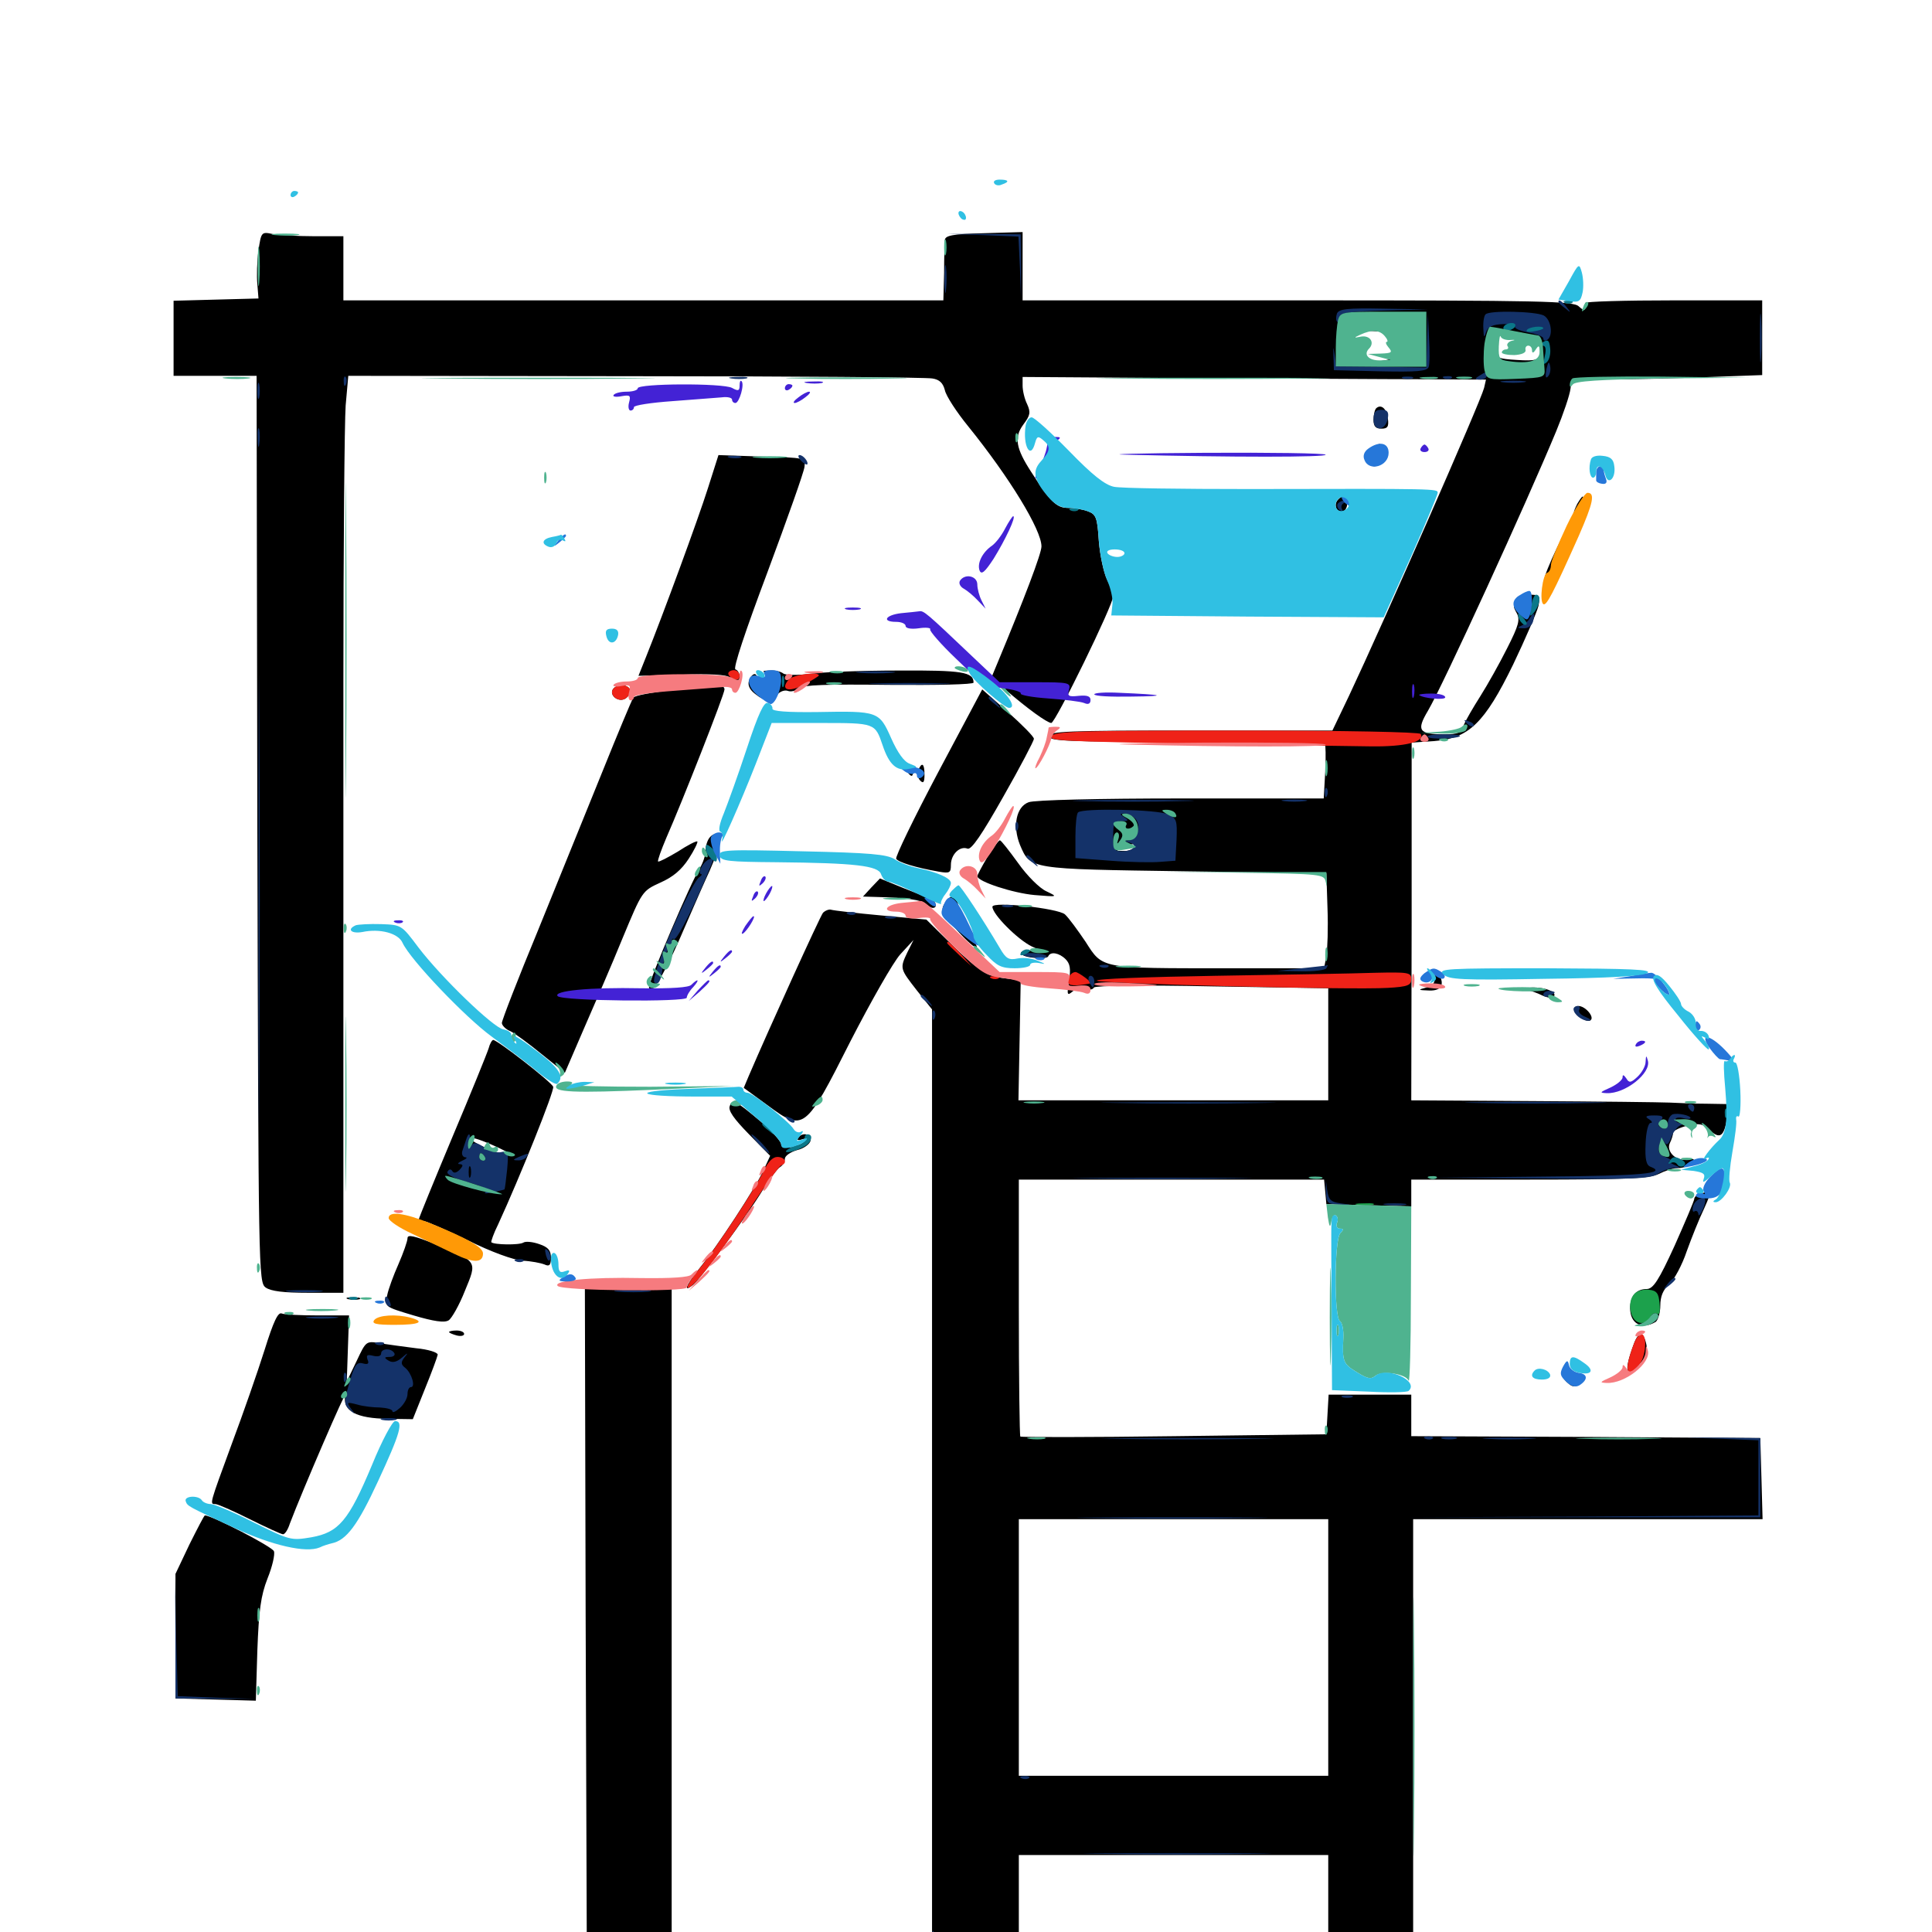 <svg xmlns="http://www.w3.org/2000/svg" viewBox="0 -1000 1000 1000">
	<path fill="#000000" d="M133.789 -870.312C133.008 -864.844 132.812 -857.031 133.203 -852.93L133.789 -845.508L111.719 -844.922L89.844 -844.336V-825V-805.469H111.328H132.812L133.203 -570.898C133.789 -341.406 133.789 -336.328 137.5 -333.594C140.234 -331.641 146.875 -330.859 159.57 -330.859H177.734V-425.195V-647.07C177.734 -717.188 178.32 -781.641 178.906 -790.039L180.273 -805.469L328.906 -805.273C410.742 -805.273 479.883 -804.688 482.617 -804.102C486.328 -803.516 488.086 -801.758 489.062 -798.047C489.648 -795.117 495.117 -786.719 501.172 -779.297C522.461 -752.93 539.062 -725.781 539.062 -717.188C539.062 -713.477 530.273 -690.43 516.211 -656.641L513.281 -649.609L520.508 -642.969C531.836 -633.203 541.797 -625.977 544.141 -625.781C546.289 -625.781 576.367 -687.305 576.172 -691.406C576.172 -692.578 574.805 -696.484 573.047 -700C571.289 -703.516 569.336 -712.5 568.75 -719.922C567.969 -732.031 567.383 -733.789 563.086 -735.352C560.547 -736.328 555.859 -737.109 552.734 -737.109C546.875 -737.109 543.75 -740.234 533.789 -755.664C525.781 -767.969 524.805 -773.633 529.688 -780.273C533.203 -784.961 533.594 -786.523 531.641 -790.82C530.273 -793.555 529.297 -797.852 529.297 -800.391V-804.883L616.797 -804.297C664.844 -804.102 718.75 -803.711 736.719 -803.711L769.141 -803.516L768.164 -799.219C766.406 -792.188 716.016 -677.539 698.242 -639.844L689.648 -621.875H616.211C552.344 -621.875 542.969 -621.484 542.969 -618.945C542.969 -616.406 552.148 -616.016 613.867 -616.016C652.93 -616.016 685.352 -615.625 685.742 -615.234C686.133 -614.844 686.328 -608.203 685.938 -600.586L685.156 -586.719H611.328C569.141 -586.719 535.352 -585.938 532.422 -584.766C525.977 -582.422 524.023 -572.461 527.93 -562.695C533.398 -550 532.227 -550.195 613.281 -549.023L686.523 -548.047L687.109 -529.883C687.5 -519.727 687.109 -508.594 686.523 -505.273L685.352 -498.828H635.938C569.141 -498.828 570.898 -498.438 561.914 -512.5C557.812 -518.555 553.125 -525 551.172 -526.758C547.461 -529.883 513.672 -533.594 513.672 -530.664C513.672 -526.758 526.758 -513.672 533.984 -510.156C541.406 -506.836 541.406 -506.641 535.742 -507.617C532.422 -508.203 529.102 -508.008 528.516 -507.031C527.93 -505.859 530.664 -504.688 534.766 -504.297C538.672 -503.711 542.383 -504.102 542.578 -505.078C543.75 -507.617 548.242 -506.836 551.562 -503.516C553.906 -501.172 554.297 -498.438 553.32 -492.383C552.148 -484.961 552.344 -484.375 555.273 -486.914C557.031 -488.281 559.961 -488.867 561.914 -488.281C563.672 -487.5 565.625 -487.695 566.211 -488.867C566.992 -489.844 591.602 -490.234 627.539 -489.453L687.5 -488.477V-459.57V-430.469H607.422H527.148L527.734 -461.523L528.32 -492.578L519.141 -493.75C513.867 -494.531 509.766 -496.094 509.766 -497.266C509.766 -498.438 509.18 -498.828 508.398 -498.047C507.617 -497.461 500.781 -502.93 493.359 -510.352L479.492 -524.023L456.055 -526.172C443.164 -527.344 431.641 -528.711 430.273 -529.102C429.102 -529.492 427.148 -528.711 425.977 -527.539C424.414 -525.586 398.047 -467.578 387.5 -442.969L384.961 -436.914L397.266 -427.93C416.016 -414.062 416.797 -414.648 440.234 -461.133C450.781 -481.641 462.305 -501.953 466.016 -506.055L472.852 -513.477L469.727 -507.227C465.625 -498.633 465.82 -498.633 474.609 -487.305L482.422 -477.539V-236.133V5.078H504.883H527.344V-17.383V-39.844H607.422H687.5V-17.383V5.273L709.57 4.688L731.445 4.102V-104.883V-213.672H821.875H912.305L911.719 -234.766L911.133 -255.664L820.898 -256.25L730.469 -256.641V-267.383V-278.125H709.18H687.695L687.109 -267.969L686.523 -257.617L607.812 -256.641C564.453 -256.055 528.516 -256.055 528.125 -256.445C527.734 -256.836 527.344 -287.109 527.344 -323.438V-389.453H606.25H685.352L685.938 -383.203L686.523 -376.758L708.594 -376.172L730.469 -375.586V-382.617V-389.453H791.797C842.383 -389.453 854.102 -390.039 858.594 -392.383C861.719 -393.945 865.82 -395.312 867.578 -395.312C872.07 -395.312 876.953 -397.461 876.953 -399.219C876.953 -400.195 875.391 -400.391 873.438 -400C868.164 -398.438 862.305 -403.711 864.258 -408.203C865.234 -410.156 866.016 -412.695 866.016 -413.867C866.211 -414.844 869.531 -416.406 873.438 -417.383C879.492 -418.75 881.445 -418.359 884.961 -415.039C890.234 -410.156 892.383 -411.719 893.945 -421.289L895.117 -428.516L883.594 -428.711C877.148 -428.711 868.555 -429.102 864.258 -429.297C859.961 -429.492 828.125 -429.883 793.555 -430.078L730.469 -430.469L730.664 -523.047V-615.625L742.188 -616.406C760.156 -617.773 768.359 -625.586 783.203 -656.055C789.648 -669.531 795.508 -683.203 796.289 -686.328C797.266 -691.797 797.07 -692.188 791.211 -692.188C787.891 -692.188 785.156 -691.406 785.156 -690.234C785.156 -689.258 786.133 -688.281 787.109 -688.281C788.281 -688.281 789.062 -687.5 789.062 -686.328C789.062 -685.352 787.695 -684.961 785.938 -685.742C783.203 -686.719 783.008 -686.328 784.961 -682.812C786.914 -679.297 786.133 -676.367 780.078 -664.453C776.172 -656.641 769.922 -645.508 766.211 -639.648C762.5 -633.789 758.594 -627.148 757.617 -624.609C756.25 -620.703 754.688 -619.922 747.656 -619.922C734.375 -619.922 733.008 -621.875 739.062 -632.031C746.875 -645.312 789.844 -739.062 805.469 -776.758C809.18 -785.742 812.5 -795.508 812.891 -798.828C813.477 -804.492 813.477 -804.492 825.195 -803.906C831.641 -803.516 853.906 -803.711 874.609 -804.492L912.109 -805.859V-825.195V-844.531H866.211C841.016 -844.531 820.508 -843.945 820.508 -843.164C821.094 -839.258 820.117 -838.672 817.188 -841.406C814.453 -844.141 798.633 -844.531 671.68 -844.531H529.297V-862.109V-879.883L509.375 -879.297C493.164 -878.906 489.258 -878.125 489.062 -875.781C488.867 -874.219 488.672 -866.406 488.672 -858.789L488.281 -844.531H333.008H177.734V-861.133V-877.734H162.305C153.906 -877.734 144.336 -878.32 141.016 -878.906C135.352 -880.078 135.156 -879.883 133.789 -870.312ZM726.172 -825.586C726.562 -824.023 725.195 -823.047 722.656 -823.047C720.312 -823.047 719.141 -822.266 719.727 -821.094C720.508 -819.922 721.875 -819.727 723.047 -820.312C724.219 -821.094 724.609 -820.117 724.219 -817.969C723.828 -815.234 721.289 -814.062 714.258 -813.086C703.711 -811.914 703.711 -812.109 701.953 -821.875L700.977 -829.102L713.086 -828.516C720.703 -828.125 725.586 -826.953 726.172 -825.586ZM796.094 -823.828C797.461 -822.266 798.047 -819.141 797.461 -816.992C796.484 -813.672 794.922 -813.086 785.352 -813.672C775.586 -814.258 774.414 -814.648 773.828 -818.75C772.461 -827.734 774.609 -829.492 784.766 -828.125C789.844 -827.539 794.922 -825.586 796.094 -823.828ZM582.617 -569.727C583.789 -570.312 582.812 -570.703 580.078 -570.703C577.344 -570.703 576.367 -570.312 577.734 -569.727C578.906 -569.336 581.25 -569.336 582.617 -569.727ZM586.914 -561.328C586.328 -560.352 583.789 -559.375 581.445 -559.57C577.344 -559.57 577.344 -559.766 581.055 -561.328C586.523 -563.672 588.281 -563.672 586.914 -561.328ZM712.5 -493.555C714.258 -494.141 712.695 -494.531 708.984 -494.531C705.273 -494.531 703.711 -494.141 705.664 -493.555C707.422 -493.164 710.547 -493.164 712.5 -493.555ZM713.477 -489.648C715.82 -490.039 713.477 -490.43 708.008 -490.43C702.734 -490.43 700.586 -490.039 703.711 -489.648C706.641 -489.258 710.938 -489.258 713.477 -489.648ZM687.5 -147.266V-80.859H607.422H527.344V-147.266V-213.672H607.422H687.5ZM705.078 -820.898C705.078 -819.922 706.055 -819.531 707.031 -820.117C708.203 -820.703 708.984 -821.68 708.984 -822.266C708.984 -822.656 708.203 -823.047 707.031 -823.047C706.055 -823.047 705.078 -822.07 705.078 -820.898ZM712.305 -788.672C711.523 -787.891 710.938 -785.156 710.938 -782.617C710.938 -779.297 712.109 -778.125 715.039 -778.125C718.164 -778.125 718.945 -779.102 718.359 -783.398C717.773 -788.477 714.844 -791.016 712.305 -788.672ZM713.867 -768.555C714.648 -767.188 713.672 -765.039 711.719 -763.477C707.227 -760.352 709.766 -756.836 714.453 -759.766C718.359 -762.305 718.75 -768.75 715.039 -769.922C713.281 -770.508 712.891 -769.922 713.867 -768.555ZM366.406 -747.266C361.328 -731.25 343.164 -681.836 334.375 -659.961L330.469 -650.195L352.93 -650.781C367.383 -651.367 376.172 -650.781 377.539 -649.414C378.711 -648.242 380.469 -647.266 381.25 -647.266C383.594 -647.266 383.203 -652.734 380.664 -653.516C379.297 -653.906 385.742 -673.242 397.266 -703.906C407.422 -731.25 416.211 -755.859 416.406 -758.398C416.992 -763.086 416.797 -763.086 394.531 -763.672L371.875 -764.453ZM692.773 -741.602C690.234 -739.258 691.406 -735.156 694.336 -735.156C695.898 -735.156 697.266 -736.914 697.266 -739.062C697.266 -742.969 695.117 -744.141 692.773 -741.602ZM816.406 -739.258C814.062 -734.57 813.867 -732.617 816.211 -733.984C817.969 -735.156 820.508 -742.969 819.141 -742.969C818.75 -742.969 817.578 -741.211 816.406 -739.258ZM805.859 -716.406C801.953 -708.203 799.023 -700.977 799.609 -700.586C800 -700.195 803.711 -706.445 807.812 -714.453C811.719 -722.656 814.648 -729.688 814.062 -730.273C813.477 -730.859 809.766 -724.609 805.859 -716.406ZM397.07 -651.367C400.391 -650.195 400.391 -649.805 396.68 -645.703C392.773 -641.016 390.82 -641.797 391.602 -647.852C392.383 -652.148 389.453 -652.148 387.695 -647.852C386.914 -645.508 387.891 -643.164 390.625 -641.016C395.898 -636.719 399.219 -636.523 402.344 -640.43C403.711 -642.188 406.25 -642.969 407.812 -642.383C409.375 -641.797 411.914 -642.383 413.477 -643.75C415.625 -645.508 427.93 -645.898 460.156 -645.508C484.57 -645.312 503.906 -645.703 503.906 -646.68C503.906 -652.148 498.242 -653.125 465.039 -652.93C446.094 -652.93 425.391 -652.148 418.945 -651.172C412.5 -650.391 406.445 -650.586 405.469 -651.367C404.297 -652.344 401.367 -653.125 398.633 -652.93C394.531 -652.93 394.141 -652.539 397.07 -651.367ZM317.188 -643.164C315.43 -640.234 319.531 -636.719 323.047 -638.086C324.805 -638.867 326.172 -640.625 326.172 -642.383C326.172 -645.703 319.336 -646.484 317.188 -643.164ZM349.609 -642.969C338.086 -641.797 328.516 -640.039 327.734 -638.867C326.953 -637.5 319.727 -620.312 311.719 -600.391C303.711 -580.469 288.672 -543.75 278.516 -518.555C268.164 -493.555 259.766 -471.875 259.766 -470.508C259.766 -469.336 261.719 -467.188 264.258 -466.211C266.602 -465.039 273.828 -459.766 280.469 -454.297L292.383 -444.727L302.148 -467.383C307.617 -479.883 316.797 -500.977 322.266 -514.453C332.422 -538.867 332.422 -538.867 341.797 -543.164C348.438 -546.094 352.734 -549.805 356.445 -555.469C359.375 -559.961 361.328 -564.062 360.938 -564.453C360.352 -564.844 355.859 -562.5 350.781 -559.18C345.508 -556.055 341.016 -553.711 340.625 -554.102C340.234 -554.492 342.188 -559.961 344.922 -566.406C352.93 -584.57 375 -640.625 375 -643.164C375 -644.336 373.828 -645.117 372.656 -645.117C371.289 -644.922 360.938 -643.945 349.609 -642.969ZM485.547 -600.195C473.047 -576.562 463.281 -556.445 463.867 -555.469C465.039 -553.711 473.633 -550.977 485.938 -548.828C491.602 -547.852 492.188 -548.242 492.188 -552.344C492.188 -557.812 496.875 -562.305 500.781 -560.742C502.734 -559.961 508.203 -567.969 519.336 -587.695C528.125 -603.125 535.156 -616.602 535.156 -617.578C535.156 -618.75 529.102 -624.805 521.68 -631.445L508.398 -643.164ZM475.195 -601.172C474.609 -599.609 475 -597.266 476.367 -595.898C477.93 -594.336 478.516 -595.117 478.516 -599.023C478.516 -604.883 477.148 -605.859 475.195 -601.172ZM469.727 -600.391C470.312 -599.414 471.289 -598.438 471.875 -598.438C472.266 -598.438 472.656 -599.414 472.656 -600.391C472.656 -601.562 471.68 -602.344 470.508 -602.344C469.531 -602.344 469.141 -601.562 469.727 -600.391ZM367.578 -566.797C366.211 -565.43 365.234 -562.305 365.234 -559.961C365.234 -557.422 363.867 -553.32 362.305 -550.781C358.008 -544.336 335.938 -492.578 335.938 -489.062C335.938 -483.008 343.164 -494.336 351.562 -513.477C356.25 -524.219 362.305 -538.281 365.234 -544.727C371.68 -558.594 373.047 -564.062 371.289 -566.992C370.312 -568.555 369.336 -568.555 367.578 -566.797ZM511.133 -556.445C508.203 -551.562 505.859 -547.07 505.859 -546.484C505.859 -543.75 524.414 -537.695 535.547 -536.719C547.656 -535.742 547.656 -535.742 541.602 -538.672C538.086 -540.234 531.641 -546.68 526.953 -553.32C522.266 -559.766 518.164 -565.039 517.578 -565.039C516.992 -565.234 514.258 -561.328 511.133 -556.445ZM450.977 -540.625L446.68 -535.938L453.32 -535.742C468.945 -535.352 477.148 -534.18 479.102 -532.227C480.273 -531.055 482.031 -530.078 482.812 -530.078C485.352 -530.078 484.57 -533.398 482.031 -534.57C480.664 -535.156 474.023 -537.891 467.383 -540.43L455.469 -545.312ZM488.867 -532.227C486.719 -528.906 487.695 -527.148 495.508 -518.359C500.391 -512.891 504.883 -508.984 505.469 -509.57C506.055 -510.156 504.102 -513.086 501.172 -516.211C497.656 -519.727 495.898 -523.438 496.289 -526.367C496.875 -531.055 495.117 -535.938 492.578 -535.938C491.797 -535.938 490.039 -534.18 488.867 -532.227ZM742.578 -495.117C742.969 -491.406 741.992 -490.039 738.281 -488.867C733.789 -487.695 733.789 -487.5 739.844 -487.305C746.484 -487.109 748.047 -490.82 744.141 -496.875C742.578 -499.219 742.188 -498.828 742.578 -495.117ZM533.203 -492.969C533.203 -491.992 533.984 -491.016 534.961 -491.016C536.133 -491.016 537.5 -491.992 538.086 -492.969C538.672 -494.141 537.891 -494.922 536.328 -494.922C534.57 -494.922 533.203 -494.141 533.203 -492.969ZM790.039 -487.695C792.188 -487.305 795.898 -485.938 798.242 -484.766C800.781 -483.594 803.32 -483.203 804.102 -483.984C806.445 -486.328 800.195 -489.062 792.969 -488.867C789.258 -488.672 787.891 -488.281 790.039 -487.695ZM814.844 -476.953C816.016 -473.828 821.875 -470.312 823.438 -472.07C825.195 -473.828 820.508 -479.297 816.992 -479.297C815.43 -479.297 814.453 -478.32 814.844 -476.953ZM252.93 -457.422C252.148 -454.883 243.75 -434.18 234.18 -411.523C224.609 -388.672 216.797 -369.531 216.797 -368.945C216.797 -368.359 217.969 -367.969 219.336 -367.969C220.508 -367.969 230.859 -363.477 242.188 -358.008C254.297 -351.953 265.82 -347.852 270.508 -347.461C274.805 -347.266 279.883 -346.289 281.836 -345.508C284.375 -344.336 285.156 -345.117 285.156 -349.023C285.156 -352.734 283.789 -354.492 279.102 -356.055C275.781 -357.227 272.07 -357.617 270.898 -356.836C268.75 -355.469 255.664 -355.664 254.297 -357.031C254.102 -357.422 255.469 -361.523 257.812 -366.211C269.141 -390.82 287.109 -435.547 286.328 -437.5C285.352 -440.039 257.422 -461.719 255.273 -461.719C254.688 -461.719 253.516 -459.766 252.93 -457.422ZM258.203 -405.859C266.016 -402.148 266.992 -401.172 262.305 -402.148C254.883 -403.516 240.039 -410.938 244.531 -410.938C246.289 -410.938 252.344 -408.594 258.203 -405.859ZM377.734 -427.539C376.758 -425.195 379.883 -420.898 387.5 -413.086L398.633 -401.758L395.117 -394.141C391.016 -384.961 371.094 -354.688 361.914 -343.359C355.078 -334.766 353.32 -330.664 358.789 -334.961C362.891 -338.477 385.742 -369.336 394.531 -383.594C398.242 -389.453 402.344 -395.117 403.711 -395.898C405.078 -396.68 406.25 -398.633 406.25 -400.195C406.25 -401.758 409.18 -403.711 412.5 -404.688C416.016 -405.469 419.141 -407.812 419.531 -409.57C420.312 -413.086 415.039 -414.258 413.086 -410.938C412.305 -409.766 413.281 -409.57 415.43 -410.352C417.773 -411.133 418.359 -410.938 416.992 -409.57C413.477 -406.055 404.297 -404.688 404.297 -407.812C404.297 -409.18 399.609 -414.453 394.141 -419.141C380.469 -430.664 379.102 -431.25 377.734 -427.539ZM880.469 -382.227C878.516 -381.836 876.953 -380.469 876.953 -379.492C876.953 -378.516 872.266 -367.578 866.797 -355.273C858.594 -337.305 855.664 -332.812 852.344 -332.812C846.875 -332.812 843.75 -329.102 843.75 -322.852C843.75 -314.844 849.805 -311.523 857.031 -315.82C858.203 -316.797 859.375 -320.508 859.375 -324.219C859.375 -328.906 860.742 -332.422 864.062 -335.352C866.602 -337.695 870.703 -345.312 873.047 -352.344C875.586 -359.375 879.492 -369.141 882.031 -374.414C884.375 -379.492 885.742 -383.398 885.156 -383.398C884.375 -383.203 882.227 -382.812 880.469 -382.227ZM210.938 -359.18C210.938 -357.617 208.789 -351.562 206.25 -345.703C203.711 -340.039 200.977 -332.617 200.391 -329.492C199.023 -323.633 199.023 -323.633 214.062 -319.141C224.609 -316.016 230.078 -315.234 232.227 -316.602C233.789 -317.578 237.695 -324.414 240.625 -331.836C247.07 -347.461 247.461 -346.875 225.195 -356.055C214.453 -360.352 210.938 -361.133 210.938 -359.18ZM303.125 -164.453L303.711 4.102L325.781 4.688L347.656 5.273V-163.867V-332.812H325.195H302.734ZM180.273 -327.539C178.32 -328.125 179.492 -328.516 182.617 -328.516C185.938 -328.516 187.305 -328.125 186.133 -327.539C184.766 -327.148 182.031 -327.148 180.273 -327.539ZM136.914 -301.172C133.398 -290.039 125.781 -268.164 119.922 -252.539C108.398 -221.094 108.398 -221.484 111.523 -221.484C112.695 -221.484 120.703 -217.969 129.297 -213.672C137.891 -209.375 145.703 -205.859 146.484 -205.859C147.461 -205.859 149.023 -208.203 150 -211.328C156.445 -228.32 179.688 -282.227 178.711 -277.734C177.148 -269.727 184.375 -265.82 200.781 -265.625L213.672 -265.43L219.922 -281.055C223.438 -289.648 226.367 -297.656 226.562 -298.828C226.562 -300 221.68 -301.562 215.43 -302.148C209.18 -302.93 200.781 -304.102 196.875 -304.688C189.453 -306.055 189.453 -305.859 184.57 -295.508L179.492 -284.961L180.078 -302.148L180.664 -319.141H164.648C155.859 -319.141 147.461 -319.531 145.898 -320.117C143.945 -321.094 141.602 -316.211 136.914 -301.172ZM232.422 -310.547C232.422 -310.938 234.18 -311.328 236.328 -311.328C238.477 -311.328 240.234 -310.547 240.234 -309.57C240.234 -308.594 238.477 -308.203 236.328 -308.789C234.18 -309.375 232.422 -310.156 232.422 -310.547ZM845.703 -304.492C840.234 -289.844 841.406 -285.938 849.023 -294.336C851.953 -297.266 852.93 -300.195 852.148 -304.102C850.781 -310.742 848.047 -310.938 845.703 -304.492ZM808.594 -288.672C808.594 -287.5 809.961 -285.352 811.719 -283.984C814.062 -281.836 815.234 -282.031 817.773 -284.57C820.703 -287.5 820.508 -287.695 816.602 -286.523C813.867 -285.742 811.523 -286.328 810.352 -288.086C809.375 -289.648 808.594 -289.844 808.594 -288.672ZM98.047 -200.586L90.82 -185.352V-153.125V-120.898L111.523 -120.312L132.422 -119.727L133.203 -145.703C133.984 -166.406 134.961 -174.023 138.477 -183.008C141.016 -189.258 142.383 -195.508 141.797 -197.07C141.016 -199.414 109.57 -215.625 106.055 -215.625C105.664 -215.625 102.148 -208.789 98.047 -200.586Z"/>
	<path fill="#ff9906" d="M810.938 -727.93C806.445 -718.359 802.734 -709.375 802.734 -707.422C802.734 -705.664 801.953 -703.906 800.781 -703.516C798.438 -702.734 796.68 -688.672 798.828 -687.305C800.391 -686.328 803.516 -691.992 817.188 -722.656C824.609 -739.648 825.781 -744.922 821.68 -744.922C820.312 -744.922 815.43 -737.305 810.938 -727.93ZM201.172 -369.531C201.172 -368.164 206.641 -364.453 213.477 -361.328C220.117 -358.203 229.883 -353.516 235.156 -350.977C245.117 -346.094 250 -346.289 250 -351.172C250 -354.492 242.383 -358.789 222.852 -366.797C209.18 -372.266 201.172 -373.242 201.172 -369.531ZM193.75 -316.797C192.188 -314.844 194.531 -314.258 204.297 -314.258C216.992 -314.258 220.312 -315.82 212.5 -317.969C205.078 -319.922 195.898 -319.336 193.75 -316.797Z"/>
	<path fill="#ef2218" d="M376.953 -651.367C376.953 -650.391 378.32 -649.219 379.883 -648.438C381.641 -647.852 382.812 -648.438 382.812 -650.195C382.812 -651.758 381.445 -653.125 379.883 -653.125C378.32 -653.125 376.953 -652.344 376.953 -651.367ZM408.203 -648.242C403.711 -642.969 408.008 -641.406 416.016 -645.508C420.312 -647.852 423.828 -650 423.828 -650.391C423.828 -652.539 410.352 -650.781 408.203 -648.242ZM317.188 -643.164C315.43 -640.234 319.531 -636.719 323.047 -638.086C324.805 -638.867 326.172 -640.625 326.172 -642.383C326.172 -645.703 319.336 -646.484 317.188 -643.164ZM544.336 -618.945C543.164 -616.211 544.922 -616.016 709.961 -613.672C727.148 -613.477 737.695 -616.016 735.352 -620.117C734.57 -621.094 697.266 -621.875 639.648 -621.875C558.984 -621.875 545.117 -621.484 544.336 -618.945ZM490.234 -511.914C490.234 -511.523 493.164 -508.789 496.68 -505.469L502.93 -499.805L497.266 -506.25C491.797 -512.109 490.234 -513.477 490.234 -511.914ZM554.102 -495.508C553.32 -494.922 552.734 -493.164 552.734 -491.797C552.734 -489.648 556.836 -489.453 564.453 -491.016C565.82 -491.211 558.203 -496.875 556.641 -496.875C555.859 -496.875 554.688 -496.289 554.102 -495.508ZM628.906 -494.922C593.945 -494.336 566.406 -493.359 567.773 -492.383C570.312 -490.82 699.609 -487.5 718.359 -488.672C728.711 -489.258 730.469 -490.039 730.469 -493.164C730.469 -496.68 729.102 -496.875 711.523 -496.484C700.977 -496.094 663.867 -495.508 628.906 -494.922ZM513.281 -493.555C511.719 -494.141 512.305 -494.727 514.453 -494.727C516.602 -494.922 517.773 -494.336 516.992 -493.75C516.406 -493.164 514.648 -492.969 513.281 -493.555ZM532.227 -492.969C531.445 -491.602 533.398 -491.016 537.109 -491.406C545.117 -491.992 546.875 -494.922 539.258 -494.922C536.133 -494.922 532.812 -493.945 532.227 -492.969ZM395.312 -393.945C391.016 -384.961 371.094 -354.492 361.719 -342.969C358.008 -338.477 355.469 -334.18 355.859 -333.594C357.617 -331.836 370.898 -348.438 387.109 -372.852C395.508 -385.742 403.516 -396.68 404.492 -396.875C407.812 -398.047 406.25 -401.172 402.344 -401.172C400 -401.172 397.461 -398.633 395.312 -393.945ZM845.703 -304.492C840.43 -290.625 841.602 -285.938 848.242 -293.359C851.953 -297.266 852.734 -309.375 849.609 -309.375C848.438 -309.375 846.68 -307.227 845.703 -304.492Z"/>
	<path fill="#1ca14c" d="M702.734 -376.367C700.195 -376.758 701.758 -377.148 706.055 -377.148C710.352 -377.344 712.305 -376.953 710.547 -376.367C708.594 -375.977 705.078 -375.977 702.734 -376.367ZM846.094 -330.469C841.602 -325.977 843.945 -315.234 849.609 -315.234C851.562 -315.234 853.711 -316.602 854.297 -318.359C854.883 -319.922 856.445 -320.703 857.617 -320.117C858.984 -319.141 859.375 -320.898 858.984 -325.195C858.594 -330.664 857.422 -332.031 853.516 -332.422C850.781 -332.812 847.461 -331.836 846.094 -330.469Z"/>
	<path fill="#143269" d="M508.789 -878.32L527.148 -877.539L527.93 -861.133L528.516 -844.531V-861.523L528.32 -878.711L509.18 -878.906H490.234ZM488.867 -855.273C488.867 -848.828 489.258 -846.484 489.648 -850C490.039 -853.516 490.039 -858.789 489.648 -861.719C489.258 -864.648 488.867 -861.719 488.867 -855.273ZM806.641 -843.75C806.641 -843.359 808.203 -841.797 810.156 -840.43C813.086 -837.891 813.281 -838.086 810.742 -841.211C808.203 -844.336 806.641 -845.312 806.641 -843.75ZM910.938 -825C910.938 -813.672 911.133 -809.18 911.523 -814.844C911.914 -820.312 911.914 -829.688 911.523 -835.352C911.133 -840.82 910.938 -836.328 910.938 -825ZM691.992 -837.695C691.406 -835.938 691.406 -833.984 692.188 -833.398C692.773 -832.617 693.359 -833.594 693.359 -835.352C693.359 -838.086 696.68 -838.672 716.406 -839.258L739.258 -839.844L716.211 -840.234C697.07 -840.625 692.969 -840.039 691.992 -837.695ZM768.945 -837.305C768.164 -836.719 767.578 -833.398 767.773 -830.078C767.969 -825.391 768.164 -824.805 769.141 -827.93C770.117 -830.859 772.461 -832.031 777.93 -832.227C782.031 -832.422 784.766 -832.031 784.18 -831.055C783.594 -830.078 786.719 -828.711 791.016 -827.93C795.312 -827.148 798.828 -825.781 798.828 -824.805C798.828 -823.633 799.805 -823.438 800.781 -824.023C804.102 -826.172 802.93 -834.57 799.023 -836.719C794.727 -838.867 770.898 -839.453 768.945 -837.305ZM797.461 -829.492C798.633 -830.078 797.656 -830.469 794.922 -830.469C792.188 -830.469 791.211 -830.078 792.578 -829.492C793.75 -829.102 796.094 -829.102 797.461 -829.492ZM738.672 -823.828L738.281 -809.766L714.844 -810.156L691.602 -810.352L690.82 -816.211C690.039 -821.289 690.039 -821.094 690.234 -815.234L690.43 -808.398L714.453 -807.812C733.398 -807.422 738.477 -807.812 739.453 -809.961C740.039 -811.523 740.039 -818.359 739.648 -825.195L739.062 -837.695ZM800.391 -808.789C799.805 -805.078 800 -803.906 801.172 -805.078C802.344 -806.25 802.734 -808.594 802.344 -810.547C801.758 -813.281 801.367 -812.891 800.391 -808.789ZM765.625 -805.469C763.086 -803.906 763.281 -803.516 766.211 -803.516C767.969 -803.516 769.531 -804.492 769.531 -805.469C769.531 -807.812 769.336 -807.812 765.625 -805.469ZM177.93 -802.344C177.93 -800.195 178.516 -799.609 179.102 -801.172C179.688 -802.539 179.492 -804.297 178.906 -804.883C178.32 -805.664 177.734 -804.492 177.93 -802.344ZM378.516 -804.102C375.977 -804.492 377.539 -804.883 381.836 -804.883C386.133 -805.078 388.086 -804.688 386.328 -804.102C384.375 -803.711 380.859 -803.711 378.516 -804.102ZM726.172 -804.102C724.805 -804.688 725.781 -805.078 728.516 -805.078C731.25 -805.078 732.227 -804.688 731.055 -804.102C729.688 -803.711 727.344 -803.711 726.172 -804.102ZM747.656 -804.102C746.094 -804.688 746.68 -805.273 748.828 -805.273C750.977 -805.469 752.148 -804.883 751.367 -804.297C750.781 -803.711 749.023 -803.516 747.656 -804.102ZM133.203 -797.656C133.203 -793.945 133.594 -792.383 134.18 -794.336C134.57 -796.094 134.57 -799.219 134.18 -801.172C133.594 -802.93 133.203 -801.367 133.203 -797.656ZM777.93 -802.148C774.805 -802.539 777.344 -802.93 783.203 -802.93C789.062 -802.93 791.602 -802.539 788.672 -802.148C785.547 -801.758 780.859 -801.758 777.93 -802.148ZM710.938 -782.812C710.938 -776.367 717.383 -776.953 718.359 -783.594C718.945 -786.914 717.969 -787.891 715.039 -787.891C711.914 -787.891 710.938 -786.719 710.938 -782.812ZM133.398 -773.242C133.398 -768.945 133.789 -767.383 134.18 -769.922C134.57 -772.266 134.57 -775.781 134.18 -777.734C133.594 -779.492 133.203 -777.539 133.398 -773.242ZM377.539 -763.086C375.586 -763.672 376.758 -764.062 379.883 -764.062C383.203 -764.062 384.57 -763.672 383.398 -763.086C382.031 -762.695 379.297 -762.695 377.539 -763.086ZM414.453 -761.719C415.82 -760.156 417.383 -759.375 417.773 -759.57C418.75 -760.742 415.82 -764.453 413.867 -764.453C412.891 -764.453 413.086 -763.281 414.453 -761.719ZM692.383 -739.258C691.797 -738.281 692.383 -736.719 693.555 -735.938C694.922 -735.156 695.312 -735.352 694.531 -736.719C693.945 -737.695 694.531 -739.258 695.703 -739.648C697.461 -740.43 697.656 -740.82 695.898 -740.82C694.727 -741.016 693.164 -740.234 692.383 -739.258ZM133.789 -533.984C133.789 -430.273 133.984 -387.891 134.18 -439.648C134.57 -491.602 134.57 -576.367 134.18 -628.125C133.984 -680.078 133.789 -637.695 133.789 -533.984ZM791.602 -679.688C790.82 -678.32 788.672 -676.562 787.109 -675.977C785.156 -675.195 785.547 -674.805 788.281 -674.805C791.016 -674.609 792.969 -676.172 793.555 -678.516C794.727 -683.008 793.945 -683.594 791.602 -679.688ZM444.922 -651.758C440.234 -652.148 443.945 -652.539 453.125 -652.539C462.305 -652.539 466.016 -652.148 461.523 -651.758C456.836 -651.367 449.414 -651.367 444.922 -651.758ZM453.711 -645.898C444.141 -646.094 451.953 -646.484 470.703 -646.484C489.453 -646.484 497.266 -646.094 487.891 -645.898C478.32 -645.508 463.086 -645.508 453.711 -645.898ZM511.719 -638.672C511.719 -638.281 513.281 -636.719 515.234 -635.352C518.164 -632.812 518.359 -633.008 515.82 -636.133C513.281 -639.258 511.719 -640.234 511.719 -638.672ZM759.18 -625.586C757.422 -627.539 757.617 -627.734 760.352 -626.562C762.305 -625.977 763.281 -624.805 762.695 -624.219C762.109 -623.633 760.547 -624.219 759.18 -625.586ZM739.062 -618.555C738.281 -619.336 741.797 -619.922 747.07 -619.922C752.344 -619.922 756.055 -619.531 755.664 -618.945C754.102 -617.578 740.43 -617.188 739.062 -618.555ZM685.742 -589.453C685.742 -587.305 686.328 -586.719 686.914 -588.281C687.5 -589.648 687.305 -591.406 686.719 -591.992C686.133 -592.773 685.547 -591.602 685.742 -589.453ZM560.938 -585.352C547.266 -585.547 558.984 -585.938 586.914 -585.938C614.844 -585.938 625.977 -585.547 611.719 -585.352C597.461 -584.961 574.609 -584.961 560.938 -585.352ZM664.648 -585.352C661.523 -585.742 664.062 -586.133 669.922 -586.133C675.781 -586.133 678.32 -585.742 675.391 -585.352C672.266 -584.961 667.578 -584.961 664.648 -585.352ZM558.008 -579.492C557.227 -578.906 556.641 -573.242 556.641 -566.992V-555.859L574.805 -554.492C584.57 -553.711 596.289 -553.516 600.586 -553.906L608.398 -554.492L608.984 -565.43C609.375 -575.391 608.984 -576.562 604.492 -578.516C599.219 -581.055 560.156 -581.836 558.008 -579.492ZM587.891 -575.977C590.82 -572.461 588.672 -565.234 584.375 -565.039C581.445 -564.844 581.445 -564.648 584.57 -563.867C589.258 -562.695 586.719 -559.375 580.859 -559.375C576.758 -559.375 576.172 -560.156 576.172 -567.188C576.172 -574.023 576.758 -575 580.664 -575C584.18 -575 584.375 -575.391 582.031 -576.953C579.492 -578.516 579.492 -578.906 582.227 -578.906C583.984 -578.906 586.523 -577.539 587.891 -575.977ZM525.586 -571.875C525.586 -569.727 526.172 -569.141 526.758 -570.703C527.344 -572.07 527.148 -573.828 526.562 -574.414C525.977 -575.195 525.391 -574.023 525.586 -571.875ZM531.25 -556.641C531.25 -556.25 532.812 -554.688 534.766 -553.32C537.695 -550.781 537.891 -550.977 535.352 -554.102C532.812 -557.227 531.25 -558.203 531.25 -556.641ZM363.281 -551.562C362.109 -549.414 361.914 -547.656 362.695 -547.656C363.477 -547.656 363.281 -546.875 362.109 -546.094C357.422 -543.164 336.328 -493.945 338.672 -491.602C340.43 -489.648 342.188 -492.188 342.773 -497.656C343.75 -505.469 345.898 -510.742 347.852 -509.57C348.828 -508.984 349.023 -509.961 348.242 -511.719C347.461 -513.672 347.852 -514.648 348.828 -513.867C350.391 -513.086 360.742 -533.594 368.75 -553.906C370.117 -557.227 365.234 -555.273 363.281 -551.562ZM519.141 -530.664C517.773 -531.25 518.75 -531.641 521.484 -531.641C524.219 -531.641 525.195 -531.25 524.023 -530.664C522.656 -530.273 520.312 -530.273 519.141 -530.664ZM439.062 -526.758C437.5 -527.344 438.086 -527.93 440.234 -527.93C442.383 -528.125 443.555 -527.539 442.773 -526.953C442.188 -526.367 440.43 -526.172 439.062 -526.758ZM458.594 -524.805C457.227 -525.391 458.203 -525.781 460.938 -525.781C463.672 -525.781 464.648 -525.391 463.477 -524.805C462.109 -524.414 459.766 -524.414 458.594 -524.805ZM529.297 -505.859C529.297 -507.422 540.82 -506.641 541.797 -505.078C542.188 -504.297 539.648 -503.906 535.938 -504.297C532.227 -504.688 529.297 -505.469 529.297 -505.859ZM569.922 -499.414C568.359 -500 568.945 -500.586 571.094 -500.586C573.242 -500.781 574.414 -500.195 573.633 -499.609C573.047 -499.023 571.289 -498.828 569.922 -499.414ZM673.828 -498.828L661.133 -497.461L673.242 -497.266C679.883 -497.07 685.938 -497.852 686.523 -498.828C687.109 -500 687.5 -500.586 687.109 -500.391C686.719 -500.195 680.859 -499.609 673.828 -498.828ZM563.672 -491.992C564.453 -490.43 565.234 -489.062 565.625 -489.062C566.016 -489.062 566.406 -490.43 566.406 -491.992C566.406 -493.555 565.625 -494.922 564.453 -494.922C563.477 -494.922 563.086 -493.555 563.672 -491.992ZM798.828 -485.156C798.828 -486.328 800.195 -487.109 801.758 -487.109C803.32 -487.109 804.688 -486.719 804.688 -486.328C804.688 -485.938 803.32 -485.156 801.758 -484.375C800.195 -483.789 798.828 -484.18 798.828 -485.156ZM476.562 -484.375C476.562 -483.984 478.125 -482.422 480.078 -481.055C483.008 -478.516 483.203 -478.711 480.664 -481.836C478.125 -484.961 476.562 -485.938 476.562 -484.375ZM814.453 -477.734C814.453 -475 818.945 -471.484 822.266 -471.68C824.023 -471.68 823.438 -472.461 820.703 -473.633C818.164 -474.609 816.797 -476.172 817.383 -477.344C817.969 -478.32 817.578 -479.297 816.602 -479.297C815.43 -479.297 814.453 -478.516 814.453 -477.734ZM482.617 -474.219C482.617 -472.07 483.203 -471.484 483.789 -473.047C484.375 -474.414 484.18 -476.172 483.594 -476.758C483.008 -477.539 482.422 -476.367 482.617 -474.219ZM578.711 -429.102C558.398 -429.297 575 -429.492 615.234 -429.492C655.469 -429.492 672.07 -429.297 651.953 -429.102C631.641 -428.711 598.828 -428.711 578.711 -429.102ZM765.234 -429.102C748.828 -429.297 762.109 -429.688 794.922 -429.688C827.734 -429.688 841.016 -429.297 824.805 -429.102C808.398 -428.711 781.445 -428.711 765.234 -429.102ZM874.023 -426.562C874.609 -425.586 875.586 -424.609 876.172 -424.609C876.562 -424.609 876.953 -425.586 876.953 -426.562C876.953 -427.734 875.977 -428.516 874.805 -428.516C873.828 -428.516 873.438 -427.734 874.023 -426.562ZM865.82 -423.242C864.453 -422.656 863.281 -420.703 863.281 -418.555C863.281 -416.211 862.305 -415.43 860.352 -416.016C858.008 -416.992 857.812 -417.969 859.57 -419.922C861.328 -422.07 860.742 -422.656 856.25 -422.656C851.953 -422.656 851.172 -422.07 853.516 -420.703C855.078 -419.727 855.469 -418.75 854.297 -418.75C853.125 -418.75 851.953 -414.062 851.758 -408.008C851.367 -399.805 852.148 -396.875 854.297 -396.094C863.281 -392.578 849.805 -391.406 799.219 -391.016L743.164 -390.43L798.438 -390.039C845.312 -389.453 854.297 -389.844 858.008 -392.383C860.352 -393.945 864.062 -395.312 866.211 -395.508C870.117 -395.508 870.117 -395.508 866.211 -397.266C864.062 -398.242 863.281 -399.023 864.258 -399.219C865.43 -399.414 864.258 -400.195 861.914 -401.172C858.789 -402.344 858.008 -403.906 858.789 -407.031C859.57 -410.156 860.352 -410.547 861.523 -408.789C862.695 -406.836 863.672 -407.617 865.039 -411.328C866.016 -414.062 868.164 -416.797 869.531 -417.383C871.484 -418.164 871.484 -418.555 869.727 -418.555C868.359 -418.75 867.188 -419.531 867.188 -420.508C867.188 -421.484 868.945 -421.875 871.094 -421.289C873.242 -420.703 875 -420.703 875 -421.289C875 -422.656 868.555 -424.023 865.82 -423.242ZM407.617 -420.508C405.859 -422.461 406.055 -422.656 408.789 -421.484C410.742 -420.898 411.719 -419.727 411.133 -419.141C410.547 -418.555 408.984 -419.141 407.617 -420.508ZM241.211 -409.961C240.625 -408.398 239.844 -405.664 239.258 -404.102C238.867 -402.539 239.453 -401.172 240.82 -400.977C242.188 -400.977 241.406 -400.195 239.258 -399.219C237.109 -398.242 236.523 -397.461 237.891 -397.461C239.844 -397.266 239.844 -396.68 237.891 -394.531C236.328 -392.969 234.961 -392.578 234.18 -393.75C233.398 -395.117 232.422 -394.922 231.641 -393.555C230.859 -392.188 234.766 -390.234 242.188 -388.086C250.195 -385.938 253.125 -384.375 251.562 -383.203C250 -382.227 251.367 -382.031 254.883 -382.812C258.203 -383.594 260.938 -384.18 261.133 -384.375C261.328 -384.57 261.914 -389.062 262.5 -394.727C263.281 -403.711 263.086 -404.492 259.57 -403.711C257.617 -403.125 253.516 -404.102 250.781 -406.055C246.484 -408.789 245.312 -408.984 243.75 -406.836C242.383 -404.883 242.188 -405.273 242.773 -408.594C243.945 -413.477 242.578 -414.453 241.211 -409.961ZM250.977 -401.172C251.562 -400.195 251.172 -399.219 250.195 -399.219C249.023 -399.219 248.047 -400.195 248.047 -401.172C248.047 -402.344 248.438 -403.125 248.828 -403.125C249.414 -403.125 250.391 -402.344 250.977 -401.172ZM243.555 -391.016C242.969 -389.648 242.578 -390.625 242.578 -393.359C242.578 -396.094 242.969 -397.07 243.555 -395.898C243.945 -394.531 243.945 -392.188 243.555 -391.016ZM392.578 -408.008C395.117 -405.273 397.656 -403.125 398.047 -403.125C398.633 -403.125 397.07 -405.273 394.531 -408.008C391.992 -410.742 389.453 -412.891 389.062 -412.891C388.477 -412.891 390.039 -410.742 392.578 -408.008ZM268.555 -401.172C265.43 -399.805 265.234 -399.414 267.969 -399.414C269.727 -399.219 271.875 -400.195 272.461 -401.172C273.828 -403.32 273.828 -403.32 268.555 -401.172ZM564.062 -390.039C543.359 -390.234 560.156 -390.43 601.562 -390.43C642.969 -390.43 659.766 -390.234 639.258 -390.039C618.555 -389.648 584.57 -389.648 564.062 -390.039ZM686.328 -383.594C686.523 -377.148 686.914 -376.758 693.359 -376.562C700 -376.172 700 -376.367 693.945 -377.148C688.672 -377.93 687.695 -378.906 686.914 -384.18C686.133 -390.234 686.133 -390.234 686.328 -383.594ZM876.367 -375.781C875.781 -373.633 876.172 -372.266 877.148 -373.047C878.125 -373.633 878.906 -372.852 879.102 -371.484C879.102 -369.141 882.422 -375 882.617 -378.32C883.008 -381.641 877.344 -379.297 876.367 -375.781ZM717.383 -376.367C714.258 -376.758 716.406 -377.148 721.68 -377.148C727.148 -377.148 729.492 -376.758 727.148 -376.367C724.609 -375.977 720.312 -375.977 717.383 -376.367ZM282.617 -350.195C283.398 -347.656 284.18 -346.68 284.766 -348.242C285.156 -349.609 284.57 -351.758 283.594 -352.734C282.031 -354.297 281.836 -353.516 282.617 -350.195ZM267.188 -347.07C265.625 -347.656 266.211 -348.242 268.359 -348.242C270.508 -348.438 271.68 -347.852 270.898 -347.266C270.312 -346.68 268.555 -346.484 267.188 -347.07ZM863.086 -335.352C860.547 -332.227 860.742 -332.031 863.867 -334.57C865.625 -335.938 867.188 -337.5 867.188 -337.891C867.188 -339.453 865.625 -338.477 863.086 -335.352ZM150 -331.445C145.312 -331.836 148.633 -332.227 157.227 -332.227C165.82 -332.227 169.531 -331.836 165.625 -331.445C161.523 -331.055 154.492 -331.055 150 -331.445ZM319.922 -331.445C315.234 -331.836 318.555 -332.227 327.148 -332.227C335.742 -332.227 339.453 -331.836 335.547 -331.445C331.445 -331.055 324.414 -331.055 319.922 -331.445ZM199.219 -327.148C199.219 -325.977 200 -324.609 201.172 -324.023C202.344 -323.438 202.539 -324.219 201.953 -325.781C200.586 -329.297 199.219 -329.883 199.219 -327.148ZM159.57 -317.773C156.25 -318.164 159.57 -318.555 166.992 -318.555C174.609 -318.555 177.344 -318.164 173.242 -317.773C169.336 -317.383 163.086 -317.383 159.57 -317.773ZM194.922 -304.102C193.359 -304.688 193.945 -305.273 196.094 -305.273C198.242 -305.469 199.414 -304.883 198.633 -304.297C198.047 -303.711 196.289 -303.516 194.922 -304.102ZM197.266 -299.414C197.266 -298.047 195.508 -297.656 193.164 -298.242C190.039 -299.023 189.453 -298.633 190.234 -296.289C191.211 -294.141 190.43 -293.555 187.695 -294.336C184.57 -295.117 183.398 -293.359 180.859 -284.375C177.93 -274.219 177.93 -273.047 181.055 -270.312C184.18 -267.578 184.18 -267.773 181.641 -270.898C179.297 -274.219 179.492 -274.414 184.766 -273.047C187.891 -272.07 193.359 -271.484 196.68 -271.484C200.195 -271.289 203.125 -270.508 203.125 -269.531C203.125 -268.555 204.883 -269.336 207.031 -271.289C209.18 -273.242 210.938 -276.367 210.938 -278.516C210.938 -280.469 211.719 -282.031 212.695 -282.031C215.234 -282.031 213.086 -289.258 209.766 -291.992C207.422 -293.75 207.422 -294.922 209.375 -297.461C211.523 -300 211.133 -300 208.008 -297.266C205.273 -294.922 203.125 -294.531 201.172 -295.703C198.633 -297.266 198.828 -297.656 201.758 -297.656C203.711 -297.656 204.688 -298.633 204.102 -299.609C202.539 -302.344 197.266 -302.148 197.266 -299.414ZM177.93 -286.719C177.93 -284.57 178.516 -283.984 179.102 -285.547C179.688 -286.914 179.492 -288.672 178.906 -289.258C178.32 -290.039 177.734 -288.867 177.93 -286.719ZM694.922 -276.758C693.555 -277.344 694.531 -277.734 697.266 -277.734C700 -277.734 700.977 -277.344 699.805 -276.758C698.438 -276.367 696.094 -276.367 694.922 -276.758ZM197.852 -265.039C195.898 -265.625 197.461 -266.016 201.172 -266.016C204.883 -266.016 206.445 -265.625 204.688 -265.039C202.734 -264.648 199.609 -264.648 197.852 -265.039ZM578.711 -255.273C558.594 -255.469 574.609 -255.664 614.258 -255.664C654.102 -255.664 670.508 -255.469 650.977 -255.273C631.445 -254.883 599.023 -254.883 578.711 -255.273ZM737.891 -255.273C736.328 -255.859 736.914 -256.445 739.062 -256.445C741.211 -256.641 742.383 -256.055 741.602 -255.469C741.016 -254.883 739.258 -254.688 737.891 -255.273ZM746.68 -255.273C744.727 -255.859 746.289 -256.25 750 -256.25C753.711 -256.25 755.273 -255.859 753.516 -255.273C751.562 -254.883 748.438 -254.883 746.68 -255.273ZM770.117 -255.273C763.867 -255.664 768.945 -255.859 781.25 -255.859C793.555 -255.859 798.633 -255.664 792.578 -255.273C786.328 -254.883 776.172 -254.883 770.117 -255.273ZM891.602 -255.273L910.156 -254.492V-235.156V-215.625L819.922 -215.039L729.492 -214.648H820.312H911.133V-235.156V-255.664L891.992 -255.859H873.047ZM566.992 -214.258C544.727 -214.453 562.5 -214.648 606.445 -214.648C650.586 -214.648 668.75 -214.453 647.07 -214.258C625.391 -213.867 589.453 -213.867 566.992 -214.258ZM90.82 -151.758V-120.898L111.328 -120.703H131.836L111.914 -121.289L91.992 -122.07L91.211 -152.148L90.625 -182.422ZM528.906 -79.492C527.344 -80.078 527.93 -80.664 530.078 -80.664C532.227 -80.859 533.398 -80.273 532.617 -79.688C532.031 -79.102 530.273 -78.906 528.906 -79.492ZM569.922 -40.43C548.047 -40.625 565.82 -40.82 609.375 -40.82C652.93 -40.82 670.703 -40.625 649.023 -40.43C627.148 -40.039 591.602 -40.039 569.922 -40.43ZM483.008 1.172C483.594 3.516 487.695 4.102 504.102 4.297H524.414L504.883 3.711C492.578 3.32 484.961 2.148 483.789 0.586C482.617 -1.172 482.422 -0.977 483.008 1.172ZM315.039 4.492C308.789 4.102 313.867 3.906 326.172 3.906C338.477 3.906 343.555 4.102 337.5 4.492C331.25 4.883 321.094 4.883 315.039 4.492ZM689.062 4.492C687.695 3.906 688.672 3.516 691.406 3.516C694.141 3.516 695.117 3.906 693.945 4.492C692.578 4.883 690.234 4.883 689.062 4.492ZM705.664 4.492C701.562 4.102 704.883 3.711 712.891 3.711C720.898 3.711 724.219 4.102 720.312 4.492C716.211 4.883 709.57 4.883 705.664 4.492Z"/>
	<path fill="#f67b7f" d="M382.812 -650.391C382.812 -647.656 382.031 -647.461 378.906 -649.219C374.219 -651.758 330.078 -651.562 330.078 -649.023C330.078 -648.047 327.539 -647.266 324.414 -647.266C321.094 -647.266 318.164 -646.484 317.578 -645.508C316.992 -644.727 318.75 -644.336 321.68 -644.922C326.172 -645.703 326.562 -645.312 325.586 -641.602C325 -639.453 325.391 -637.5 326.367 -637.5C327.344 -637.5 328.125 -638.281 328.125 -639.258C328.125 -640.234 337.109 -641.602 348.242 -642.383C359.18 -643.164 370.508 -644.141 373.633 -644.336C376.562 -644.727 378.906 -644.141 378.906 -643.164C378.906 -642.188 379.688 -641.406 380.664 -641.406C382.617 -641.406 385.547 -651.172 383.789 -652.734C383.203 -653.32 382.812 -652.344 382.812 -650.391ZM417.578 -651.758C415.039 -652.148 416.602 -652.539 420.898 -652.539C425.195 -652.734 427.148 -652.344 425.391 -651.758C423.438 -651.367 419.922 -651.367 417.578 -651.758ZM406.25 -649.023C406.25 -650.195 407.227 -651.172 408.203 -651.172C409.375 -651.172 410.156 -650.781 410.156 -650.391C410.156 -649.805 409.375 -648.828 408.203 -648.242C407.227 -647.656 406.25 -648.047 406.25 -649.023ZM413.281 -644.336C411.133 -642.773 410.156 -641.406 411.328 -641.406C412.305 -641.406 414.844 -642.773 416.797 -644.336C418.945 -645.898 419.922 -647.266 418.75 -647.266C417.773 -647.266 415.234 -645.898 413.281 -644.336ZM542.773 -623.438C542.773 -623.047 542.383 -620.898 541.797 -618.359C541.406 -615.82 539.648 -611.328 538.086 -608.008C536.328 -604.883 535.547 -602.344 535.938 -602.344C537.305 -602.344 543.555 -614.258 544.141 -617.773C544.531 -619.336 545.898 -621.289 547.266 -622.07C549.219 -623.438 549.023 -623.828 546.484 -623.828C544.531 -623.828 542.969 -623.633 542.773 -623.438ZM735.352 -617.969C734.766 -616.992 735.547 -616.016 737.305 -616.016C739.062 -616.016 739.844 -616.992 739.258 -617.969C738.672 -619.141 737.695 -619.922 737.305 -619.922C736.914 -619.922 735.938 -619.141 735.352 -617.969ZM583.008 -614.648C571.289 -614.844 589.453 -615.43 623.438 -615.625C657.422 -615.82 685.742 -615.43 686.133 -614.648C687.109 -613.281 636.719 -613.281 583.008 -614.648ZM520.312 -576.562C518.555 -573.047 515.43 -568.945 513.477 -567.578C508.398 -564.062 505.664 -558.398 507.031 -554.688C508.008 -552.344 509.766 -553.906 514.258 -560.742C520.312 -570.508 526.172 -582.812 524.414 -582.812C524.023 -582.812 522.07 -579.883 520.312 -576.562ZM496.875 -549.414C496.094 -548.047 497.07 -546.289 498.828 -545.312C500.586 -544.336 503.906 -541.602 506.055 -539.258L510.156 -534.961L508.008 -539.258C506.836 -541.602 505.859 -545.312 505.859 -547.461C505.859 -551.953 499.414 -553.32 496.875 -549.414ZM438.086 -534.57C436.133 -535.156 437.695 -535.547 441.406 -535.547C445.117 -535.547 446.68 -535.156 444.922 -534.57C442.969 -534.18 439.844 -534.18 438.086 -534.57ZM466.406 -532.617C458.203 -531.641 456.25 -528.125 463.867 -528.125C466.602 -528.125 468.75 -527.148 468.75 -525.977C468.75 -524.805 471.484 -524.219 475.586 -524.805C479.297 -525.391 482.031 -525 481.445 -524.219C481.055 -523.438 486.914 -516.602 494.922 -508.984C507.812 -496.484 510.156 -494.922 519.141 -493.75C524.609 -493.164 528.906 -491.797 528.32 -491.016C527.93 -490.234 534.18 -489.062 542.578 -488.477C550.781 -487.891 559.18 -486.914 561.133 -486.133C563.281 -485.156 564.453 -485.742 564.453 -487.695C564.453 -489.648 562.695 -490.234 558.398 -489.844C553.125 -489.258 552.344 -489.648 553.32 -492.969C554.297 -496.68 553.32 -496.875 535.938 -496.875H517.383L502.93 -510.547C479.297 -533.008 478.125 -533.984 475.781 -533.594C474.609 -533.398 470.312 -533.008 466.406 -532.617ZM544.141 -493.359C544.727 -494.141 542.578 -494.922 539.258 -494.922C536.133 -494.922 532.812 -493.945 532.227 -492.969C531.445 -491.602 533.398 -491.016 537.109 -491.406C540.43 -491.602 543.75 -492.578 544.141 -493.359ZM730.859 -491.992C730.859 -488.867 731.25 -487.695 731.836 -489.648C732.227 -491.406 732.227 -494.141 731.836 -495.508C731.25 -496.68 730.859 -495.312 730.859 -491.992ZM566.406 -490.625C566.406 -491.406 572.266 -491.797 579.492 -491.406C602.734 -490.43 605.078 -489.648 585.547 -489.453C575 -489.258 566.406 -489.648 566.406 -490.625ZM734.57 -490.234C734.18 -490.625 736.914 -491.016 740.82 -491.016C744.922 -491.016 748.047 -490.234 748.047 -489.062C748.047 -487.5 736.719 -488.477 734.57 -490.234ZM393.75 -393.945C392.578 -391.211 392.773 -391.016 394.727 -392.773C396.094 -394.141 396.68 -395.703 396.094 -396.289C395.508 -396.875 394.336 -395.898 393.75 -393.945ZM396.484 -387.5C395.312 -385.352 394.922 -383.594 395.312 -383.594C395.898 -383.594 397.266 -385.352 398.438 -387.5C399.609 -389.648 400 -391.406 399.609 -391.406C399.023 -391.406 397.656 -389.648 396.484 -387.5ZM389.844 -386.133C388.672 -383.398 388.867 -383.203 390.82 -384.961C392.188 -386.328 392.773 -387.891 392.188 -388.477C391.602 -389.062 390.43 -388.086 389.844 -386.133ZM385.742 -370.703C383.984 -367.773 383.398 -366.211 384.57 -366.797C386.719 -368.164 391.406 -375.781 390.039 -375.781C389.453 -375.781 387.695 -373.438 385.742 -370.703ZM204.688 -372.461C203.125 -373.047 203.711 -373.633 205.859 -373.633C208.008 -373.828 209.18 -373.242 208.398 -372.656C207.812 -372.07 206.055 -371.875 204.688 -372.461ZM374.805 -354.883C372.266 -351.758 372.461 -351.562 375.586 -354.102C377.344 -355.469 378.906 -357.031 378.906 -357.422C378.906 -358.984 377.344 -358.008 374.805 -354.883ZM365.039 -349.023C362.5 -345.898 362.695 -345.703 365.82 -348.242C367.578 -349.609 369.141 -351.172 369.141 -351.562C369.141 -353.125 367.578 -352.148 365.039 -349.023ZM368.945 -347.07C366.406 -343.945 366.602 -343.75 369.727 -346.289C371.484 -347.656 373.047 -349.219 373.047 -349.609C373.047 -351.172 371.484 -350.195 368.945 -347.07ZM357.812 -340.234C356.445 -338.867 347.852 -338.281 332.031 -338.477C304.883 -339.062 285.938 -337.109 288.672 -334.375C291.211 -331.836 355.469 -331.25 355.469 -333.594C355.469 -334.57 356.836 -337.109 358.789 -339.062C362.305 -342.969 361.523 -343.945 357.812 -340.234ZM361.133 -337.305L356.445 -331.836L361.914 -336.523C366.797 -341.016 368.164 -342.578 366.602 -342.578C366.211 -342.578 363.867 -340.234 361.133 -337.305ZM846.68 -309.375C846.094 -308.203 846.875 -308.008 848.438 -308.594C851.953 -309.961 852.539 -311.328 849.805 -311.328C848.633 -311.328 847.266 -310.547 846.68 -309.375ZM851.758 -300.391C851.758 -298.242 849.805 -294.727 847.461 -292.578C844.141 -289.453 843.164 -289.453 841.797 -291.797C840.43 -293.75 839.844 -293.945 839.844 -292.383C839.844 -291.016 836.914 -288.672 833.594 -287.109C827.93 -284.57 827.734 -284.375 831.641 -284.18C841.211 -283.789 854.688 -294.531 852.93 -300.977C852.148 -303.906 851.953 -303.906 851.758 -300.391Z"/>
	<path fill="#0b7889" d="M810.156 -843.164C808.594 -843.75 809.18 -844.336 811.328 -844.336C813.477 -844.531 814.648 -843.945 813.867 -843.359C813.281 -842.773 811.523 -842.578 810.156 -843.164ZM778.32 -830.859C777.734 -829.883 778.516 -828.906 780.078 -828.906C781.641 -828.906 783.594 -829.883 784.18 -830.859C784.766 -832.031 783.984 -832.812 782.422 -832.812C780.859 -832.812 778.906 -832.031 778.32 -830.859ZM790.234 -829.102C791.211 -830.859 798.828 -831.641 798.828 -830.078C798.828 -829.688 796.68 -828.906 793.945 -828.516C791.406 -827.93 789.648 -828.32 790.234 -829.102ZM798.828 -823.047C796.875 -821.68 796.68 -821.094 798.438 -821.094C800 -821.094 800.391 -819.336 799.609 -815.82C798.633 -811.523 798.828 -810.938 800.586 -812.5C801.953 -813.672 802.734 -816.992 802.344 -819.922C801.953 -823.828 801.172 -824.414 798.828 -823.047ZM554.297 -735.742C552.734 -736.328 553.32 -736.914 555.469 -736.914C557.617 -737.109 558.789 -736.523 558.008 -735.938C557.422 -735.352 555.664 -735.156 554.297 -735.742ZM792.578 -685.938C791.602 -680.469 791.797 -680.273 794.336 -683.398C797.266 -687.5 797.656 -692.188 795.117 -692.188C794.141 -692.188 792.969 -689.453 792.578 -685.938ZM786.328 -679.492C787.109 -677.93 788.477 -676.562 789.453 -676.562C790.625 -676.562 790.43 -677.734 789.062 -679.492C787.695 -681.055 786.328 -682.422 785.938 -682.422C785.547 -682.422 785.742 -681.055 786.328 -679.492ZM404.688 -647.266C404.688 -644.531 405.078 -643.555 405.664 -644.922C406.055 -646.094 406.055 -648.438 405.664 -649.805C405.078 -650.977 404.688 -650 404.688 -647.266ZM365.234 -560.742C365.234 -559.18 366.602 -556.836 368.164 -555.469C370.508 -553.516 371.094 -553.516 371.094 -556.055C371.094 -557.617 369.727 -559.961 368.164 -561.328C365.82 -563.281 365.234 -563.281 365.234 -560.742ZM528.32 -506.641C527.734 -505.469 528.516 -505.273 530.078 -505.859C533.594 -507.227 534.18 -508.594 531.445 -508.594C530.273 -508.594 528.906 -507.812 528.32 -506.641ZM892.773 -423.438C892.773 -421.289 893.359 -420.703 893.945 -422.266C894.531 -423.633 894.336 -425.391 893.75 -425.977C893.164 -426.758 892.578 -425.586 892.773 -423.438ZM394.531 -417.969C394.531 -417.578 396.094 -416.016 398.047 -414.648C400.977 -412.109 401.172 -412.305 398.633 -415.43C396.094 -418.555 394.531 -419.531 394.531 -417.969ZM416.602 -410.547C416.797 -409.375 415.234 -407.812 413.086 -407.422C410.938 -407.031 408.398 -405.664 407.227 -404.688C404.688 -402.148 414.062 -404.688 417.578 -407.422C420.508 -409.766 420.703 -412.891 417.969 -412.891C416.992 -412.891 416.211 -411.914 416.602 -410.547ZM864.062 -398.828C863.281 -397.656 863.477 -397.266 864.844 -398.047C866.016 -398.633 867.383 -398.438 868.164 -397.266C868.945 -396.094 870.312 -395.898 871.484 -396.484C872.656 -397.266 872.461 -398.438 870.898 -399.414C867.188 -401.758 865.625 -401.562 864.062 -398.828ZM181.25 -327.539C179.688 -328.125 180.273 -328.711 182.422 -328.711C184.57 -328.906 185.742 -328.32 184.961 -327.734C184.375 -327.148 182.617 -326.953 181.25 -327.539Z"/>
	<path fill="#4fb38f" d="M142.188 -878.32C138.672 -878.711 141.016 -879.102 147.461 -879.102C153.906 -879.102 156.836 -878.711 153.906 -878.32C150.977 -877.93 145.703 -877.93 142.188 -878.32ZM133.398 -862.109C133.398 -852.93 133.789 -849.219 134.18 -853.906C134.57 -858.398 134.57 -865.82 134.18 -870.508C133.789 -875 133.398 -871.289 133.398 -862.109ZM488.672 -871.875C488.672 -868.164 489.062 -866.602 489.648 -868.555C490.039 -870.312 490.039 -873.438 489.648 -875.391C489.062 -877.148 488.672 -875.586 488.672 -871.875ZM819.531 -841.211C818.359 -838.477 818.555 -838.281 820.508 -840.039C821.875 -841.406 822.461 -842.969 821.875 -843.555C821.289 -844.141 820.117 -843.164 819.531 -841.211ZM692.578 -834.375C691.992 -831.836 691.406 -825.586 691.406 -820.117V-810.352L714.844 -810.156H738.281V-824.414V-838.672H716.016C694.727 -838.672 693.75 -838.477 692.578 -834.375ZM716.797 -825.977C718.164 -824.414 718.555 -823.047 717.773 -823.047C716.992 -823.047 717.383 -821.68 718.75 -820.117C720.898 -817.578 720.312 -817.188 714.648 -816.992L708.008 -816.797L713.867 -815.234L719.727 -813.672L714.453 -813.477C708.594 -813.281 705.469 -816.406 708.594 -819.531C711.719 -822.656 709.18 -826.562 704.492 -825.781C700.391 -825 700.391 -825 704.102 -826.758C709.961 -829.492 714.062 -829.297 716.797 -825.977ZM768.359 -822.07C767.773 -817.188 767.773 -811.133 768.359 -808.398C769.531 -803.516 769.922 -803.32 784.766 -803.906C799.414 -804.492 799.805 -804.688 799.414 -809.375C799.219 -812.109 798.828 -816.992 798.633 -820.312C798.438 -823.633 797.266 -826.367 796.094 -826.367C794.922 -826.562 789.258 -827.539 783.398 -828.711C777.734 -829.883 772.266 -830.859 771.289 -830.859C770.508 -830.859 769.141 -826.953 768.359 -822.07ZM781.836 -824.023C784.18 -824.219 784.57 -824.023 782.617 -823.633C780.859 -823.242 779.688 -821.875 780.273 -820.898C781.055 -819.922 780.469 -819.141 779.492 -819.141C778.32 -819.141 777.344 -818.359 777.344 -817.578C777.344 -816.797 780.273 -816.211 783.789 -816.211C787.5 -816.406 789.844 -817.383 789.648 -818.75C789.258 -820.117 790.039 -821.094 791.016 -821.094C792.188 -821.094 792.969 -819.922 792.969 -818.75C792.969 -816.992 793.75 -817.188 794.922 -819.141C796.484 -821.484 796.875 -821.289 796.875 -817.773C796.875 -813.281 791.406 -811.523 780.859 -813.086C776.172 -813.672 775.586 -814.453 775.781 -820.703C775.977 -824.609 776.367 -826.953 776.758 -825.781C777.148 -824.609 779.492 -823.828 781.836 -824.023ZM116.797 -804.102C113.281 -804.492 115.625 -804.883 122.07 -804.883C128.516 -804.883 131.445 -804.492 128.516 -804.102C125.586 -803.711 120.312 -803.711 116.797 -804.102ZM230.078 -804.102C202.93 -804.297 224.609 -804.492 278.32 -804.492C332.031 -804.492 354.297 -804.297 327.734 -804.102C301.172 -803.711 257.227 -803.711 230.078 -804.102ZM412.5 -804.102C398.828 -804.297 410.547 -804.688 438.477 -804.688C466.406 -804.688 477.539 -804.297 463.281 -804.102C449.023 -803.711 426.172 -803.711 412.5 -804.102ZM579.688 -804.102C552.539 -804.297 574.219 -804.492 627.93 -804.492C681.641 -804.492 703.906 -804.297 677.344 -804.102C650.781 -803.711 606.836 -803.711 579.688 -804.102ZM735.938 -804.102C733.398 -804.492 734.961 -804.883 739.258 -804.883C743.555 -805.078 745.508 -804.688 743.75 -804.102C741.797 -803.711 738.281 -803.711 735.938 -804.102ZM754.492 -804.102C752.539 -804.688 754.102 -805.078 757.812 -805.078C761.523 -805.078 763.086 -804.688 761.328 -804.102C759.375 -803.711 756.25 -803.711 754.492 -804.102ZM813.867 -804.102C813.086 -803.516 812.5 -801.953 812.5 -800.781C812.5 -799.414 813.086 -799.609 814.062 -800.977C815.234 -802.734 827.539 -803.516 860.352 -804.102L905.273 -804.492L860.156 -805.078C835.352 -805.273 814.453 -804.883 813.867 -804.102ZM178.711 -668.75C178.711 -596.289 178.906 -566.602 179.102 -602.734C179.492 -639.062 179.492 -698.438 179.102 -734.57C178.906 -770.898 178.711 -741.211 178.711 -668.75ZM525.586 -773.047C525.586 -770.898 526.172 -770.312 526.758 -771.875C527.344 -773.242 527.148 -775 526.562 -775.586C525.977 -776.367 525.391 -775.195 525.586 -773.047ZM391.211 -763.086C387.109 -763.477 390.43 -763.867 398.438 -763.867C406.445 -763.867 409.766 -763.477 405.859 -763.086C401.758 -762.695 395.117 -762.695 391.211 -763.086ZM281.641 -752.734C281.641 -750 282.031 -749.023 282.617 -750.391C283.008 -751.562 283.008 -753.906 282.617 -755.273C282.031 -756.445 281.641 -755.469 281.641 -752.734ZM494.141 -654.297C494.141 -655.859 499.805 -655.078 500.781 -653.32C501.562 -652.344 500.195 -651.953 498.047 -652.539C495.898 -653.125 494.141 -653.906 494.141 -654.297ZM430.273 -651.758C428.32 -652.344 429.492 -652.734 432.617 -652.734C435.938 -652.734 437.305 -652.344 436.133 -651.758C434.766 -651.367 432.031 -651.367 430.273 -651.758ZM428.32 -645.898C426.367 -646.484 427.93 -646.875 431.641 -646.875C435.352 -646.875 436.914 -646.484 435.156 -645.898C433.203 -645.508 430.078 -645.508 428.32 -645.898ZM518.555 -643.359C520.508 -641.211 522.461 -639.453 523.047 -639.453C523.633 -639.453 522.461 -641.211 520.508 -643.359C518.555 -645.508 516.602 -647.266 516.016 -647.266C515.43 -647.266 516.602 -645.508 518.555 -643.359ZM517.578 -634.766C517.578 -634.375 519.141 -632.812 521.094 -631.445C524.023 -628.906 524.219 -629.102 521.68 -632.227C519.141 -635.352 517.578 -636.328 517.578 -634.766ZM756.641 -623.828C755.664 -622.852 750.586 -621.68 745.117 -621.289L735.352 -620.703L746.484 -620.312C752.539 -620.117 758.203 -620.898 758.789 -622.07C760.547 -624.805 758.984 -626.172 756.641 -623.828ZM745.703 -616.602C744.141 -617.188 744.727 -617.773 746.875 -617.773C749.023 -617.969 750.195 -617.383 749.414 -616.797C748.828 -616.211 747.07 -616.016 745.703 -616.602ZM730.859 -610.156C730.859 -607.422 731.25 -606.445 731.836 -607.812C732.227 -608.984 732.227 -611.328 731.836 -612.695C731.25 -613.867 730.859 -612.891 730.859 -610.156ZM685.938 -602.344C685.938 -598.633 686.328 -597.07 686.914 -599.023C687.305 -600.781 687.305 -603.906 686.914 -605.859C686.328 -607.617 685.938 -606.055 685.938 -602.344ZM603.516 -578.906C607.422 -576.367 609.961 -576.367 608.398 -578.906C607.812 -580.078 605.664 -580.859 603.906 -580.859C600.977 -580.859 600.977 -580.469 603.516 -578.906ZM583.594 -576.367C585.938 -575 587.305 -573.242 586.719 -572.461C584.57 -570.312 581.641 -570.898 583.008 -573.047C583.594 -574.219 582.422 -575 580.273 -575C575.391 -575 575 -573.438 579.102 -570.312C581.25 -568.75 581.445 -567.383 579.883 -565.234C578.125 -562.695 577.93 -562.891 578.906 -565.82C579.492 -567.578 579.102 -569.141 578.125 -569.141C576.953 -569.141 576.172 -566.992 576.172 -564.258C576.172 -559.961 576.953 -559.375 581.641 -560.156C589.258 -561.328 589.258 -561.523 584.961 -563.281C581.836 -564.648 581.641 -565.039 584.375 -565.039C591.992 -565.43 589.844 -578.906 582.227 -578.906C579.883 -578.711 580.273 -578.125 583.594 -576.367ZM363.281 -559.57C363.281 -558.398 364.062 -557.031 365.234 -556.445C366.406 -555.859 366.602 -556.641 366.016 -558.203C364.648 -561.719 363.281 -562.305 363.281 -559.57ZM360.352 -549.414C359.57 -548.242 359.375 -547.07 359.961 -546.484C360.352 -545.898 361.328 -546.875 361.914 -548.633C363.281 -551.953 362.109 -552.539 360.352 -549.414ZM644.336 -548.242C683.398 -547.656 685.352 -547.461 686.133 -543.75C686.914 -540.43 686.914 -540.625 686.719 -544.141L686.523 -548.633H644.922L603.516 -548.828ZM458.594 -534.57C455.078 -534.961 457.422 -535.352 463.867 -535.352C470.312 -535.352 473.242 -534.961 470.312 -534.57C467.383 -534.18 462.109 -534.18 458.594 -534.57ZM527.93 -530.664C525.977 -531.25 527.148 -531.641 530.273 -531.641C533.594 -531.641 534.961 -531.25 533.789 -530.664C532.422 -530.273 529.688 -530.273 527.93 -530.664ZM177.93 -519.141C177.93 -516.992 178.516 -516.406 179.102 -517.969C179.688 -519.336 179.492 -521.094 178.906 -521.68C178.32 -522.461 177.734 -521.289 177.93 -519.141ZM347.656 -512.5C347.656 -511.328 346.875 -510.938 345.703 -511.523C344.531 -512.305 344.336 -511.328 345.117 -509.375C345.898 -507.227 345.703 -506.445 344.336 -507.227C342.969 -508.203 342.578 -507.031 343.359 -504.297C344.141 -501.172 343.75 -500.586 341.602 -501.758C339.258 -503.32 339.258 -502.93 341.602 -500C344.727 -496.289 346.68 -498.047 348.047 -505.664C348.242 -507.812 349.414 -510.156 350.391 -510.742C351.172 -511.523 350.977 -512.695 349.805 -513.281C348.633 -514.062 347.656 -513.672 347.656 -512.5ZM503.906 -509.766C503.906 -509.375 505.469 -507.812 507.422 -506.445C510.352 -503.906 510.547 -504.102 508.008 -507.227C505.469 -510.352 503.906 -511.328 503.906 -509.766ZM533.203 -508.398C533.203 -509.18 535.352 -509.57 538.086 -508.984C540.82 -508.594 542.969 -507.812 542.969 -507.422C542.969 -507.031 540.82 -506.641 538.086 -506.641C535.352 -506.641 533.203 -507.422 533.203 -508.398ZM685.938 -505.664C685.938 -502.539 686.328 -501.367 686.914 -503.32C687.305 -505.078 687.305 -507.812 686.914 -509.18C686.328 -510.352 685.938 -508.984 685.938 -505.664ZM178.711 -428.516C178.711 -388.281 178.906 -371.68 179.102 -391.797C179.492 -412.109 179.492 -444.922 179.102 -465.234C178.906 -485.352 178.711 -468.75 178.711 -428.516ZM578.711 -499.414C575.586 -499.805 578.125 -500.195 583.984 -500.195C589.844 -500.195 592.383 -499.805 589.453 -499.414C586.328 -499.023 581.641 -499.023 578.711 -499.414ZM337.891 -498.047C337.891 -497.656 339.453 -496.094 341.406 -494.727C344.336 -492.188 344.531 -492.383 341.992 -495.508C339.453 -498.633 337.891 -499.609 337.891 -498.047ZM335.156 -493.359C333.398 -490.43 336.914 -487.305 339.844 -489.062C342.383 -490.625 342.188 -491.016 339.258 -491.016C337.305 -491.016 336.328 -491.992 336.914 -492.969C337.5 -494.141 337.695 -494.922 337.109 -494.922C336.523 -494.922 335.742 -494.141 335.156 -493.359ZM758.398 -489.648C756.445 -490.234 758.008 -490.625 761.719 -490.625C765.43 -490.625 766.992 -490.234 765.234 -489.648C763.281 -489.258 760.156 -489.258 758.398 -489.648ZM775.586 -488.281C775.195 -488.672 780.664 -489.062 788.086 -489.062C795.508 -489.062 800.781 -488.477 800.195 -487.695C798.633 -486.328 776.953 -486.719 775.586 -488.281ZM801.758 -483.203C802.344 -482.227 804.492 -481.25 806.25 -481.25C809.18 -481.25 809.18 -481.641 806.641 -483.203C802.734 -485.742 800.195 -485.742 801.758 -483.203ZM264.648 -463.867C264.062 -462.891 264.258 -461.523 265.234 -460.938C266.211 -460.352 266.992 -461.133 266.992 -462.695C266.992 -466.016 266.406 -466.406 264.648 -463.867ZM288.867 -447.461C290.039 -445.898 290.234 -443.945 289.453 -443.164C288.672 -442.188 289.258 -442.188 290.625 -442.969C292.578 -444.141 292.578 -445.117 290.82 -447.266C289.648 -448.828 288.086 -450 287.695 -450C287.109 -450 287.695 -448.828 288.867 -447.461ZM288.086 -438.281C285.742 -434.57 296.875 -434.18 338.086 -435.938L379.883 -437.891L336.523 -437.5C312.891 -437.5 294.336 -437.891 295.508 -438.672C296.875 -439.648 296.094 -440.234 293.555 -440.234C291.211 -440.234 288.672 -439.453 288.086 -438.281ZM421.875 -429.492C419.727 -426.953 419.922 -426.758 422.656 -427.734C424.414 -428.32 425.781 -429.688 425.781 -430.664C425.781 -433.203 424.609 -432.812 421.875 -429.492ZM378.125 -428.906C377.734 -428.125 378.906 -427.344 380.859 -427.344C382.812 -427.344 383.984 -428.125 383.594 -428.906C383.008 -429.688 381.836 -430.469 380.859 -430.469C379.883 -430.469 378.711 -429.688 378.125 -428.906ZM530.859 -429.102C528.32 -429.492 530.273 -429.883 535.156 -429.883C540.039 -429.883 541.992 -429.492 539.648 -429.102C537.109 -428.711 533.203 -428.711 530.859 -429.102ZM872.656 -429.102C871.289 -429.688 872.266 -430.078 875 -430.078C877.734 -430.078 878.711 -429.688 877.539 -429.102C876.172 -428.711 873.828 -428.711 872.656 -429.102ZM858.594 -418.945C858.008 -417.969 858.789 -416.797 860.352 -416.016C862.109 -415.43 863.281 -416.016 863.281 -417.773C863.281 -420.898 860.156 -421.68 858.594 -418.945ZM871.094 -417.773C873.828 -416.406 875.781 -414.648 875.391 -414.062C875 -413.281 875 -412.109 875.586 -411.328C875.977 -410.547 875.977 -410.938 875.781 -412.305C875.391 -413.672 875.977 -415.234 877.148 -415.82C880.273 -417.969 876.953 -420.703 871.484 -420.703L866.211 -420.508ZM882.227 -416.602C883.398 -415.43 884.18 -413.281 883.984 -412.109C883.594 -410.938 883.789 -410.547 884.18 -411.523C884.766 -412.305 886.133 -412.305 887.305 -411.523C888.672 -410.938 887.891 -412.109 885.938 -414.453C883.789 -416.797 881.641 -418.75 881.055 -418.75C880.469 -418.75 881.055 -417.773 882.227 -416.602ZM243.555 -411.523C242.773 -410.938 242.188 -408.984 242.188 -407.227C242.383 -404.688 242.773 -404.688 244.336 -407.617C246.484 -411.328 245.898 -414.062 243.555 -411.523ZM858.789 -407.227C858.203 -404.492 858.789 -402.539 860.547 -401.758C864.648 -400.195 865.234 -401.562 862.5 -406.836L859.961 -411.328ZM251.172 -407.422C250.391 -406.055 250.195 -405.078 250.781 -405.078C251.172 -405.078 252.93 -404.492 254.688 -403.906C256.445 -403.32 257.812 -403.711 257.812 -405.078C257.812 -406.25 257.031 -406.836 256.055 -406.25C255.078 -405.469 253.906 -406.055 253.516 -407.422C252.93 -409.18 252.344 -409.18 251.172 -407.422ZM261.328 -402.734C259.766 -404.297 260.547 -404.492 263.867 -403.711C266.406 -402.93 267.383 -402.148 265.82 -401.562C264.453 -401.172 262.305 -401.758 261.328 -402.734ZM248.047 -401.172C248.047 -400.195 249.023 -399.219 250.195 -399.219C251.172 -399.219 251.562 -400.195 250.977 -401.172C250.391 -402.344 249.414 -403.125 248.828 -403.125C248.438 -403.125 248.047 -402.344 248.047 -401.172ZM870.703 -399.805C869.336 -400.391 870.312 -400.781 873.047 -400.781C875.781 -400.781 876.758 -400.391 875.586 -399.805C874.219 -399.414 871.875 -399.414 870.703 -399.805ZM863.867 -393.945C861.914 -394.531 863.086 -394.922 866.211 -394.922C869.531 -394.922 870.898 -394.531 869.727 -393.945C868.359 -393.555 865.625 -393.555 863.867 -393.945ZM231.836 -389.258C233.789 -387.305 254.492 -381.641 259.766 -381.836C262.109 -381.836 233.594 -391.211 230.664 -391.406C230.078 -391.406 230.664 -390.43 231.836 -389.258ZM678.32 -390.039C676.367 -390.625 677.539 -391.016 680.664 -391.016C683.984 -391.016 685.352 -390.625 684.18 -390.039C682.812 -389.648 680.078 -389.648 678.32 -390.039ZM739.844 -390.039C738.281 -390.625 738.867 -391.211 741.016 -391.211C743.164 -391.406 744.336 -390.82 743.555 -390.234C742.969 -389.648 741.211 -389.453 739.844 -390.039ZM872.07 -381.641C872.656 -380.664 874.023 -379.688 875.195 -379.688C876.172 -379.688 876.953 -380.664 876.953 -381.641C876.953 -382.812 875.586 -383.594 873.828 -383.594C872.266 -383.594 871.484 -382.812 872.07 -381.641ZM687.305 -369.922C688.086 -364.844 688.477 -364.258 689.062 -367.578C689.453 -369.922 690.43 -371.484 691.406 -370.898C692.383 -370.312 692.773 -368.555 691.992 -366.992C691.406 -365.234 692.188 -364.062 693.555 -364.062C695.508 -364.062 695.508 -363.477 693.75 -361.719C690.625 -358.594 690.43 -317.969 693.555 -316.211C694.727 -315.43 695.508 -311.719 695.312 -307.617C694.727 -295.312 695.117 -294.141 702.148 -289.844C707.812 -286.328 709.57 -285.938 711.914 -287.891C715.43 -290.82 727.734 -288.867 729.102 -285.352C729.688 -283.984 730.273 -303.906 730.273 -329.297L730.469 -375.586L708.398 -376.172L686.523 -376.758ZM688.281 -318.164C688.281 -295.703 688.672 -286.719 688.867 -298.242C689.258 -309.766 689.258 -328.32 688.867 -339.258C688.672 -350.195 688.281 -340.82 688.281 -318.164ZM133.008 -343.359C133.008 -341.211 133.594 -340.625 134.18 -342.188C134.766 -343.555 134.57 -345.312 133.984 -345.898C133.398 -346.68 132.812 -345.508 133.008 -343.359ZM187.109 -327.539C185.742 -328.125 186.719 -328.516 189.453 -328.516C192.188 -328.516 193.164 -328.125 191.992 -327.539C190.625 -327.148 188.281 -327.148 187.109 -327.539ZM159.57 -321.68C156.25 -322.07 159.57 -322.461 166.992 -322.461C174.609 -322.461 177.344 -322.07 173.242 -321.68C169.336 -321.289 163.086 -321.289 159.57 -321.68ZM148.047 -319.727C146.484 -320.312 147.07 -320.898 149.219 -320.898C151.367 -321.094 152.539 -320.508 151.758 -319.922C151.172 -319.336 149.414 -319.141 148.047 -319.727ZM854.102 -318.359C853.32 -316.992 850.781 -315.234 848.633 -314.648C845.117 -313.867 845.312 -313.672 849.219 -313.477C854.297 -313.281 860.547 -318.164 857.617 -320.117C856.445 -320.703 855.078 -319.922 854.102 -318.359ZM180.078 -315.234C180.078 -312.5 180.469 -311.523 181.055 -312.891C181.445 -314.062 181.445 -316.406 181.055 -317.773C180.469 -318.945 180.078 -317.969 180.078 -315.234ZM691.797 -311.328C691.797 -308.594 692.188 -307.617 692.773 -308.984C693.164 -310.156 693.164 -312.5 692.773 -313.867C692.188 -315.039 691.797 -314.062 691.797 -311.328ZM178.906 -284.57C177.734 -281.836 177.93 -281.641 179.883 -283.398C181.25 -284.766 181.836 -286.328 181.25 -286.914C180.664 -287.5 179.492 -286.523 178.906 -284.57ZM176.758 -278.125C176.172 -277.148 176.562 -276.172 177.539 -276.172C178.711 -276.172 179.688 -277.148 179.688 -278.125C179.688 -279.297 179.297 -280.078 178.906 -280.078C178.32 -280.078 177.344 -279.297 176.758 -278.125ZM685.742 -259.375C685.742 -257.227 686.328 -256.641 686.914 -258.203C687.5 -259.57 687.305 -261.328 686.719 -261.914C686.133 -262.695 685.547 -261.523 685.742 -259.375ZM532.812 -255.273C530.273 -255.664 531.836 -256.055 536.133 -256.055C540.43 -256.25 542.383 -255.859 540.625 -255.273C538.672 -254.883 535.156 -254.883 532.812 -255.273ZM819.922 -255.273C809.961 -255.469 817.969 -255.859 837.891 -255.859C857.812 -255.859 865.82 -255.469 856.055 -255.273C846.094 -254.883 829.688 -254.883 819.922 -255.273ZM731.445 -106.25C731.445 -46.68 731.641 -22.266 731.836 -52.148C732.227 -81.836 732.227 -130.664 731.836 -160.547C731.641 -190.234 731.445 -165.82 731.445 -106.25ZM133.203 -163.867C133.203 -160.742 133.594 -159.57 134.18 -161.523C134.57 -163.281 134.57 -166.016 134.18 -167.383C133.594 -168.555 133.203 -167.188 133.203 -163.867ZM133.008 -124.609C133.008 -122.461 133.594 -121.875 134.18 -123.438C134.766 -124.805 134.57 -126.562 133.984 -127.148C133.398 -127.93 132.812 -126.758 133.008 -124.609Z"/>
	<path fill="#4322d5" d="M382.812 -800.391C382.812 -797.656 382.031 -797.461 378.906 -799.219C374.219 -801.758 330.078 -801.562 330.078 -799.023C330.078 -798.047 327.539 -797.266 324.414 -797.266C321.094 -797.266 318.164 -796.484 317.578 -795.508C316.992 -794.727 318.75 -794.336 321.68 -794.922C326.172 -795.703 326.562 -795.312 325.586 -791.602C325 -789.453 325.391 -787.5 326.367 -787.5C327.344 -787.5 328.125 -788.281 328.125 -789.258C328.125 -790.234 337.109 -791.602 348.242 -792.383C359.18 -793.164 370.508 -794.141 373.633 -794.336C376.562 -794.727 378.906 -794.141 378.906 -793.164C378.906 -792.188 379.688 -791.406 380.664 -791.406C382.617 -791.406 385.547 -801.172 383.789 -802.734C383.203 -803.32 382.812 -802.344 382.812 -800.391ZM417.578 -801.758C415.039 -802.148 416.602 -802.539 420.898 -802.539C425.195 -802.734 427.148 -802.344 425.391 -801.758C423.438 -801.367 419.922 -801.367 417.578 -801.758ZM406.25 -799.023C406.25 -800.195 407.227 -801.172 408.203 -801.172C409.375 -801.172 410.156 -800.781 410.156 -800.391C410.156 -799.805 409.375 -798.828 408.203 -798.242C407.227 -797.656 406.25 -798.047 406.25 -799.023ZM413.281 -794.336C411.133 -792.773 410.156 -791.406 411.328 -791.406C412.305 -791.406 414.844 -792.773 416.797 -794.336C418.945 -795.898 419.922 -797.266 418.75 -797.266C417.773 -797.266 415.234 -795.898 413.281 -794.336ZM542.773 -773.438C542.773 -773.047 542.383 -770.898 541.797 -768.359C541.406 -765.82 539.648 -761.328 538.086 -758.008C536.328 -754.883 535.547 -752.344 535.938 -752.344C537.305 -752.344 543.555 -764.258 544.141 -767.773C544.531 -769.336 545.898 -771.289 547.266 -772.07C549.219 -773.438 549.023 -773.828 546.484 -773.828C544.531 -773.828 542.969 -773.633 542.773 -773.438ZM735.352 -767.969C734.766 -766.992 735.547 -766.016 737.305 -766.016C739.062 -766.016 739.844 -766.992 739.258 -767.969C738.672 -769.141 737.695 -769.922 737.305 -769.922C736.914 -769.922 735.938 -769.141 735.352 -767.969ZM583.008 -764.648C571.289 -764.844 589.453 -765.43 623.438 -765.625C657.422 -765.82 685.742 -765.43 686.133 -764.648C687.109 -763.281 636.719 -763.281 583.008 -764.648ZM520.312 -726.562C518.555 -723.047 515.43 -718.945 513.477 -717.578C508.398 -714.062 505.664 -708.398 507.031 -704.688C508.008 -702.344 509.766 -703.906 514.258 -710.742C520.312 -720.508 526.172 -732.812 524.414 -732.812C524.023 -732.812 522.07 -729.883 520.312 -726.562ZM496.875 -699.414C496.094 -698.047 497.07 -696.289 498.828 -695.312C500.586 -694.336 503.906 -691.602 506.055 -689.258C506.055 -689.258 510.156 -684.961 510.156 -684.961C510.156 -684.961 508.008 -689.258 508.008 -689.258C506.836 -691.602 505.859 -695.312 505.859 -697.461C505.859 -701.953 499.414 -703.32 496.875 -699.414ZM438.086 -684.57C436.133 -685.156 437.695 -685.547 441.406 -685.547C445.117 -685.547 446.68 -685.156 444.922 -684.57C442.969 -684.18 439.844 -684.18 438.086 -684.57ZM466.406 -682.617C458.203 -681.641 456.25 -678.125 463.867 -678.125C466.602 -678.125 468.75 -677.148 468.75 -675.977C468.75 -674.805 471.484 -674.219 475.586 -674.805C479.297 -675.391 482.031 -675 481.445 -674.219C481.055 -673.438 486.914 -666.602 494.922 -658.984C507.812 -646.484 510.156 -644.922 519.141 -643.75C524.609 -643.164 528.906 -641.797 528.32 -641.016C527.93 -640.234 534.18 -639.062 542.578 -638.477C550.781 -637.891 559.18 -636.914 561.133 -636.133C563.281 -635.156 564.453 -635.742 564.453 -637.695C564.453 -639.648 562.695 -640.234 558.398 -639.844C553.125 -639.258 552.344 -639.648 553.32 -642.969C554.297 -646.68 553.32 -646.875 535.938 -646.875H517.383L502.93 -660.547C479.297 -683.008 478.125 -683.984 475.781 -683.594C474.609 -683.398 470.312 -683.008 466.406 -682.617ZM544.141 -643.359C544.727 -644.141 542.578 -644.922 539.258 -644.922C536.133 -644.922 532.812 -643.945 532.227 -642.969C531.445 -641.602 533.398 -641.016 537.109 -641.406C540.43 -641.602 543.75 -642.578 544.141 -643.359ZM731.836 -639.648C732.227 -641.406 732.227 -644.141 731.836 -645.508C731.25 -646.68 730.859 -645.312 730.859 -641.992C730.859 -638.867 731.25 -637.695 731.836 -639.648ZM566.406 -640.625C566.406 -641.406 572.266 -641.797 579.492 -641.406C602.734 -640.43 605.078 -639.648 585.547 -639.453C575 -639.258 566.406 -639.648 566.406 -640.625ZM734.57 -640.234C734.18 -640.625 736.914 -641.016 740.82 -641.016C744.922 -641.016 748.047 -640.234 748.047 -639.062C748.047 -637.5 736.719 -638.477 734.57 -640.234ZM393.75 -543.945C392.578 -541.211 392.773 -541.016 394.727 -542.773C396.094 -544.141 396.68 -545.703 396.094 -546.289C395.508 -546.875 394.336 -545.898 393.75 -543.945ZM396.484 -537.5C395.312 -535.352 394.922 -533.594 395.312 -533.594C395.898 -533.594 397.266 -535.352 398.438 -537.5C399.609 -539.648 400 -541.406 399.609 -541.406C399.023 -541.406 397.656 -539.648 396.484 -537.5ZM389.844 -536.133C388.672 -533.398 388.867 -533.203 390.82 -534.961C392.188 -536.328 392.773 -537.891 392.188 -538.477C391.602 -539.062 390.43 -538.086 389.844 -536.133ZM385.742 -520.703C383.984 -517.773 383.398 -516.211 384.57 -516.797C386.719 -518.164 391.406 -525.781 390.039 -525.781C389.453 -525.781 387.695 -523.438 385.742 -520.703ZM204.688 -522.461C203.125 -523.047 203.711 -523.633 205.859 -523.633C208.008 -523.828 209.18 -523.242 208.398 -522.656C207.812 -522.07 206.055 -521.875 204.688 -522.461ZM374.805 -504.883C372.266 -501.758 372.461 -501.562 375.586 -504.102C377.344 -505.469 378.906 -507.031 378.906 -507.422C378.906 -508.984 377.344 -508.008 374.805 -504.883ZM365.039 -499.023C362.5 -495.898 362.695 -495.703 365.82 -498.242C367.578 -499.609 369.141 -501.172 369.141 -501.562C369.141 -503.125 367.578 -502.148 365.039 -499.023ZM368.945 -497.07C366.406 -493.945 366.602 -493.75 369.727 -496.289C371.484 -497.656 373.047 -499.219 373.047 -499.609C373.047 -501.172 371.484 -500.195 368.945 -497.07ZM357.812 -490.234C356.445 -488.867 347.852 -488.281 332.031 -488.477C304.883 -489.062 285.938 -487.109 288.672 -484.375C291.211 -481.836 355.469 -481.25 355.469 -483.594C355.469 -484.57 356.836 -487.109 358.789 -489.062C362.305 -492.969 361.523 -493.945 357.812 -490.234ZM361.133 -487.305L356.445 -481.836L361.914 -486.523C366.797 -491.016 368.164 -492.578 366.602 -492.578C366.211 -492.578 363.867 -490.234 361.133 -487.305ZM846.68 -459.375C846.094 -458.203 846.875 -458.008 848.438 -458.594C851.953 -459.961 852.539 -461.328 849.805 -461.328C848.633 -461.328 847.266 -460.547 846.68 -459.375ZM851.758 -450.391C851.758 -448.242 849.805 -444.727 847.461 -442.578C844.141 -439.453 843.164 -439.453 841.797 -441.797C840.43 -443.75 839.844 -443.945 839.844 -442.383C839.844 -441.016 836.914 -438.672 833.594 -437.109C827.93 -434.57 827.734 -434.375 831.641 -434.18C841.211 -433.789 854.688 -444.531 852.93 -450.977C852.148 -453.906 851.953 -453.906 851.758 -450.391Z"/>
	<path fill="#2677d9" d="M708.203 -767.773C706.055 -766.211 705.273 -764.062 706.25 -761.914C708.594 -755.664 718.75 -758.594 718.75 -765.625C718.75 -770.898 713.867 -771.875 708.203 -767.773ZM826.172 -755.664V-751.367C826.172 -750.586 827.539 -749.805 829.102 -749.609C831.25 -749.219 832.031 -750.195 831.25 -752.148C830.664 -753.711 830.078 -755.859 830.078 -756.836C830.078 -757.812 829.297 -758.594 828.125 -758.594C827.148 -758.594 826.172 -757.227 826.172 -755.664ZM695.703 -740.234C697.07 -738.672 698.633 -737.891 699.023 -738.086C700 -739.258 697.07 -742.969 695.117 -742.969C694.141 -742.969 694.336 -741.797 695.703 -740.234ZM288.867 -720.117C286.328 -716.992 286.523 -716.797 289.648 -719.336C291.406 -720.703 292.969 -722.266 292.969 -722.656C292.969 -724.219 291.406 -723.242 288.867 -720.117ZM786.719 -691.992C782.227 -689.453 782.227 -685.742 786.914 -681.641C790.234 -678.711 790.625 -678.711 791.797 -681.445C793.359 -685.938 793.359 -694.141 791.602 -694.141C790.625 -694.141 788.477 -693.164 786.719 -691.992ZM395.703 -650.977C396.484 -649.609 395.703 -649.219 392.969 -650C386.328 -652.148 385.742 -645.312 391.992 -640.234C394.922 -637.695 398.047 -635.742 398.828 -635.547C401.172 -635.547 404.297 -642.773 404.297 -648.047C404.297 -652.148 403.32 -653.125 399.219 -653.125C396.094 -653.125 394.727 -652.344 395.703 -650.977ZM467.969 -600.977C469.727 -599.609 472.07 -599.023 472.852 -599.609C473.828 -600.195 474.609 -599.609 474.609 -598.438C474.609 -597.266 475.586 -596.875 476.758 -597.461C480.469 -599.805 477.344 -602.93 471.094 -603.125C465.625 -603.32 465.234 -602.93 467.969 -600.977ZM367.969 -566.602C367.578 -565.234 368.359 -561.523 369.922 -558.398L372.852 -552.93L372.656 -558.789C372.461 -562.109 373.047 -565.625 373.828 -566.992C374.609 -568.164 374.023 -569.141 372.07 -569.141C370.508 -569.141 368.555 -567.969 367.969 -566.602ZM478.516 -535.156C478.516 -534.766 479.883 -533.398 481.445 -532.031C483.203 -530.664 484.375 -530.469 484.375 -531.641C484.375 -532.617 483.008 -533.984 481.445 -534.766C479.883 -535.352 478.516 -535.547 478.516 -535.156ZM488.477 -531.641C486.328 -525.977 486.133 -526.367 498.242 -516.211C504.102 -511.328 507.422 -509.375 506.445 -511.523C505.273 -513.672 502.344 -519.727 499.805 -525C494.336 -536.133 491.016 -538.281 488.477 -531.641ZM536.719 -503.32C535.156 -503.906 535.742 -504.492 537.891 -504.492C540.039 -504.688 541.211 -504.102 540.43 -503.516C539.844 -502.93 538.086 -502.734 536.719 -503.32ZM737.305 -496.289C734.961 -494.336 734.57 -493.164 735.938 -492.188C739.062 -490.234 742.578 -492.773 740.82 -495.508C740.039 -496.875 741.016 -496.68 742.773 -495.117C744.727 -493.555 746.875 -492.969 747.461 -493.75C748.242 -494.531 747.656 -495.898 746.094 -496.875C742.188 -499.414 741.602 -499.219 737.305 -496.289ZM843.75 -494.727L834.961 -493.359L846.094 -493.555C852.148 -493.75 856.641 -493.555 856.25 -493.164C855.078 -491.992 861.523 -485.156 863.672 -485.156C864.648 -485.156 863.477 -487.891 860.938 -491.016C858.594 -494.336 855.664 -496.68 854.688 -496.484C853.516 -496.484 848.633 -495.703 843.75 -494.727ZM877.539 -468.555C877.539 -466.992 878.32 -466.211 879.297 -466.797C880.273 -467.383 880.469 -468.75 879.883 -469.727C878.125 -472.266 877.539 -471.875 877.539 -468.555ZM884.961 -457.422C887.109 -454.492 889.453 -451.953 890.234 -451.758C891.016 -451.758 893.164 -451.367 895.312 -450.977C898.047 -450.391 897.461 -451.758 892.773 -456.641C884.766 -464.844 879.297 -465.43 884.961 -457.422ZM873.633 -398.047C870.312 -395.508 870.508 -395.312 875.977 -396.484C883.203 -398.047 885.938 -400.195 881.055 -400.586C878.906 -400.781 875.781 -399.609 873.633 -398.047ZM884.961 -390.625C882.227 -387.695 881.055 -384.766 881.836 -383.398C882.812 -382.031 882.617 -381.445 881.25 -382.422C880.078 -383.008 878.711 -382.812 877.93 -381.641C877.148 -380.469 879.297 -379.688 883.398 -379.688C890.234 -379.688 892.383 -382.617 892.578 -391.992C892.578 -396.68 890.234 -396.094 884.961 -390.625ZM291.016 -338.672C288.672 -337.109 289.258 -336.719 293.555 -336.719C296.68 -336.719 298.633 -337.5 297.852 -338.672C296.289 -341.016 294.727 -341.016 291.016 -338.672ZM194.922 -325.586C193.359 -326.172 193.945 -326.758 196.094 -326.758C198.242 -326.953 199.414 -326.367 198.633 -325.781C198.047 -325.195 196.289 -325 194.922 -325.586ZM808.984 -292.578C807.227 -289.062 807.422 -287.891 810.742 -284.766C813.477 -282.227 815.625 -281.836 817.578 -283.008C822.07 -285.938 821.875 -288.867 816.992 -289.453C814.648 -289.844 812.5 -291.602 812.109 -293.359C811.523 -296.289 810.938 -296.094 808.984 -292.578Z"/>
	<path fill="#30c0e3" d="M514.648 -905.078C515.234 -904.102 516.992 -903.711 518.555 -904.492C522.656 -905.859 522.266 -907.031 517.383 -907.031C515.234 -907.031 513.867 -906.25 514.648 -905.078ZM150.391 -899.023C150.391 -900.195 151.367 -901.172 152.344 -901.172C153.516 -901.172 154.297 -900.781 154.297 -900.391C154.297 -899.805 153.516 -898.828 152.344 -898.242C151.367 -897.656 150.391 -898.047 150.391 -899.023ZM496.094 -889.648C496.094 -888.672 497.07 -887.109 498.047 -886.523C499.219 -885.938 500 -886.133 500 -887.305C500 -888.281 499.219 -889.844 498.047 -890.43C497.07 -891.016 496.094 -890.82 496.094 -889.648ZM812.109 -854.492L806.641 -844.922L812.305 -844.141C817.188 -843.359 818.164 -843.945 819.141 -848.633C819.727 -851.367 819.531 -856.055 818.75 -858.984C817.383 -863.867 817.188 -863.867 812.109 -854.492ZM530.859 -779.688C529.297 -769.336 533.398 -761.719 535.742 -770.703C536.719 -774.219 537.305 -774.414 539.844 -772.266C543.945 -768.945 543.75 -766.602 538.867 -761.328C534.18 -756.25 534.961 -751.758 542.383 -742.969C545.703 -739.062 549.023 -737.109 552.734 -737.109C555.859 -737.109 560.547 -736.328 563.086 -735.352C567.383 -733.789 567.969 -732.031 568.75 -720.117C569.336 -712.695 571.289 -703.516 573.047 -699.609C574.805 -695.898 576.172 -690.039 575.781 -687.109L575.195 -681.445L645.703 -680.859L716.211 -680.469L730.273 -711.719C737.891 -728.906 744.141 -743.945 744.141 -744.922C744.141 -747.07 744.141 -747.07 646.484 -746.875C611.523 -746.875 580.078 -747.266 576.562 -748.047C571.875 -749.023 565.43 -754.102 553.32 -766.602C543.945 -776.172 535.352 -783.984 533.984 -783.984C532.617 -783.984 531.25 -782.031 530.859 -779.688ZM698.242 -738.867C698.242 -737.5 696.68 -735.938 694.922 -735.547C691.406 -734.961 690.039 -739.062 692.773 -741.797C694.727 -743.75 698.242 -741.992 698.242 -738.867ZM582.031 -713.672C582.031 -712.695 580.273 -711.719 578.32 -711.719C576.172 -711.719 573.828 -712.695 573.242 -713.672C572.461 -714.844 574.219 -715.625 576.953 -715.625C579.688 -715.625 582.031 -714.844 582.031 -713.672ZM823.438 -762.109C822.07 -758.008 822.852 -752.734 824.609 -752.734C825.391 -752.734 826.172 -754.102 826.172 -755.664C826.172 -760.156 829.492 -759.18 830.859 -754.297C832.227 -748.438 836.523 -752.344 835.547 -758.789C835.156 -762.305 833.594 -763.672 829.492 -764.062C826.367 -764.453 823.828 -763.672 823.438 -762.109ZM285.742 -722.07C280.664 -721.094 279.883 -718.555 283.984 -716.992C285.547 -716.406 287.305 -717.188 287.891 -718.75C288.477 -720.508 290.039 -721.094 291.211 -720.312C292.773 -719.531 292.969 -719.727 292.188 -721.094C291.406 -722.461 290.625 -723.242 290.43 -723.242C290.234 -723.047 288.086 -722.461 285.742 -722.07ZM313.867 -670.703C315.039 -666.016 318.945 -666.602 319.922 -671.289C320.312 -673.438 319.336 -674.609 316.797 -674.609C313.867 -674.609 313.086 -673.633 313.867 -670.703ZM501.953 -651.367C503.906 -647.461 519.922 -633.594 522.266 -633.594C526.367 -633.594 522.07 -640.43 513.477 -647.266C502.539 -655.859 498.633 -657.227 501.953 -651.367ZM391.602 -651.172C392.188 -650.195 393.75 -649.219 394.727 -649.219C395.898 -649.219 396.094 -650.195 395.508 -651.172C394.922 -652.344 393.359 -653.125 392.383 -653.125C391.211 -653.125 391.016 -652.344 391.602 -651.172ZM386.523 -612.5C382.031 -598.828 376.562 -583.789 374.609 -578.906C372.461 -573.828 371.68 -569.922 372.852 -569.531C373.828 -569.141 374.414 -567.383 373.828 -565.625C371.875 -558.594 383.398 -584.766 391.211 -604.688L399.414 -625.781H425C452.93 -625.781 452.93 -625.781 456.836 -614.258C460.156 -604.297 464.062 -600.781 470.117 -601.953C475.391 -602.93 475.391 -602.93 470.898 -604.688C467.969 -605.664 464.648 -610.352 461.328 -617.773C455.078 -631.836 454.688 -632.031 423.047 -631.445C407.422 -631.25 399.609 -631.836 399.805 -633.203C400 -634.18 399.023 -635.742 397.461 -636.133C395.508 -636.914 392.578 -630.859 386.523 -612.5ZM372.461 -557.031C373.242 -554.297 377.148 -553.906 401.953 -553.711C442.383 -553.32 454.688 -551.953 456.055 -547.461C456.836 -545.312 458.398 -543.75 459.57 -543.75C460.938 -543.75 467.773 -540.82 475 -537.305C482.031 -533.789 487.695 -531.445 487.109 -532.227C486.719 -532.812 487.695 -535.156 489.258 -537.109C490.82 -539.062 492.188 -541.797 492.188 -542.969C492.188 -545.508 484.961 -548.633 474.609 -550.781C470.898 -551.562 465.625 -553.516 463.086 -555.273C458.984 -557.812 450.391 -558.594 415.039 -559.375C375.391 -560.352 371.875 -560.156 372.461 -557.031ZM492.773 -539.062C490.82 -536.914 491.016 -536.133 493.164 -535.156C496.094 -534.18 503.906 -519.531 503.906 -515.234C503.906 -513.867 506.836 -509.57 510.547 -505.859C516.016 -500 518.359 -498.828 525.195 -498.828C529.492 -498.828 533.203 -499.609 533.203 -500.586C533.203 -501.562 535.156 -501.953 537.695 -501.562C541.602 -500.781 541.406 -500.977 537.109 -502.734C534.375 -503.906 529.883 -504.492 526.758 -503.906C522.266 -502.93 520.703 -503.711 517.578 -509.18C508.594 -524.414 497.07 -541.797 496.094 -541.797C495.508 -541.602 494.141 -540.43 492.773 -539.062ZM184.18 -521.094C179.297 -518.945 181.836 -516.602 187.5 -517.578C196.68 -519.531 206.25 -516.992 208.398 -511.914C212.5 -503.125 240.82 -473.438 254.492 -463.477C262.109 -457.812 272.852 -449.805 277.93 -445.508C283.008 -441.211 287.891 -438.281 288.477 -439.062C292.188 -442.578 289.648 -446.875 279.297 -454.883C267.578 -463.867 264.258 -465.625 266.797 -461.328C267.578 -459.766 267.383 -459.375 266.406 -460.352C265.43 -461.328 264.648 -463.086 264.648 -464.258C264.648 -465.625 262.891 -466.797 260.547 -467.188C255.469 -467.969 228.516 -493.945 216.602 -509.57C207.812 -521.289 207.812 -521.289 197.266 -521.68C191.406 -521.875 185.352 -521.484 184.18 -521.094ZM740.039 -496.289C741.211 -494.727 741.406 -492.773 740.625 -491.992C739.844 -491.016 740.43 -491.016 741.797 -491.797C743.75 -492.969 743.75 -493.945 741.992 -496.094C740.82 -497.656 739.258 -498.828 738.867 -498.828C738.281 -498.828 738.867 -497.656 740.039 -496.289ZM747.07 -495.703C749.805 -492.969 756.055 -492.578 799.414 -493.359C832.812 -493.75 849.805 -494.727 852.539 -496.289C855.664 -498.242 844.531 -498.633 800.195 -498.828C748.438 -498.828 744.141 -498.633 747.07 -495.703ZM856.055 -494.727C854.492 -493.164 857.812 -487.5 868.75 -474.219C876.758 -464.062 883.984 -456.25 884.375 -456.836C884.961 -457.227 884.18 -459.18 882.617 -461.133C880.273 -463.867 880.273 -464.062 882.617 -462.891C884.375 -461.719 884.961 -461.914 884.375 -463.867C883.789 -465.43 882.031 -466.406 880.469 -466.406C878.711 -466.211 877.539 -467.773 877.734 -470.117C877.93 -472.461 876.172 -475.195 874.023 -476.367C871.875 -477.344 870.117 -479.297 870.117 -480.273C870.117 -481.445 867.383 -485.547 864.062 -489.648C859.766 -494.922 857.617 -496.289 856.055 -494.727ZM864.062 -485.352C862.695 -483.984 855.469 -491.406 856.641 -493.359C857.227 -494.141 859.375 -492.969 861.328 -490.625C863.281 -488.086 864.453 -485.742 864.062 -485.352ZM895.508 -451.953C894.727 -450.781 893.555 -450.391 892.773 -450.781C891.992 -451.367 892.188 -444.922 892.969 -436.719C894.336 -420.898 893.555 -413.281 889.844 -409.961C885.352 -405.859 879.883 -398.633 882.617 -400.195C884.375 -401.172 884.961 -400.977 884.18 -399.805C883.398 -398.633 880.078 -397.07 876.562 -396.289L870.117 -394.531L876.562 -393.945C881.641 -393.164 882.812 -392.383 881.836 -389.844C881.055 -387.5 881.836 -387.891 885.352 -391.016C887.891 -393.359 890.625 -395.312 891.406 -395.312C893.945 -395.312 891.016 -381.25 888.281 -379.297C886.523 -378.32 886.328 -377.734 888.086 -377.734C891.016 -377.734 896.68 -385.547 895.312 -387.891C894.727 -388.867 895.312 -395.898 896.68 -403.711C898.047 -411.523 899.023 -418.945 898.633 -420.508C898.438 -421.875 898.828 -422.656 899.805 -422.07C900.586 -421.484 901.172 -427.539 900.781 -435.547C900.391 -443.555 899.219 -450 898.242 -450C897.07 -450 896.875 -450.977 897.461 -451.953C898.047 -453.125 898.242 -453.906 897.656 -453.906C897.07 -453.906 896.094 -452.93 895.508 -451.953ZM294.922 -438.281C292.383 -436.523 292.383 -436.328 294.922 -436.523C296.484 -436.719 300 -437.5 302.734 -438.281L307.617 -439.844L302.734 -440.039C300 -440.039 296.484 -439.258 294.922 -438.281ZM345.312 -438.867C342.773 -439.258 344.727 -439.648 349.609 -439.648C354.492 -439.648 356.445 -439.258 354.102 -438.867C351.562 -438.477 347.656 -438.477 345.312 -438.867ZM354.492 -436.328C325.586 -435.156 329.883 -432.422 360.547 -432.422H378.711L391.406 -421.484C398.438 -415.625 404.297 -409.375 404.297 -407.812C404.297 -405.664 405.664 -405.273 409.766 -406.25C412.695 -407.031 416.016 -408.398 416.992 -409.57C418.359 -410.938 417.773 -411.133 415.234 -410.156C411.914 -408.984 411.914 -409.18 414.258 -412.305C415.82 -414.062 416.016 -415.039 414.648 -414.258C413.477 -413.477 411.719 -414.062 410.742 -415.625C408.594 -419.336 389.648 -434.375 386.914 -434.375C385.742 -434.375 384.766 -435.156 384.766 -435.938C384.766 -436.914 383.594 -437.5 382.422 -437.5C381.055 -437.305 368.555 -436.914 354.492 -436.328ZM878.125 -383.984C877.539 -383.008 878.32 -382.227 879.883 -382.227C881.445 -382.227 882.227 -383.008 881.641 -383.984C881.055 -384.766 880.273 -385.547 879.883 -385.547C879.492 -385.547 878.711 -384.766 878.125 -383.984ZM689.258 -368.164C689.062 -365.82 689.062 -362.695 689.062 -361.133C689.062 -359.57 689.062 -340.82 689.258 -319.336L689.453 -280.469L708.594 -279.688C718.945 -279.102 728.32 -279.297 729.102 -280.078C734.766 -285.156 717.969 -292.969 711.914 -287.891C709.57 -285.938 707.812 -286.328 702.148 -289.844C695.117 -294.141 694.727 -295.312 695.312 -307.617C695.508 -311.719 694.727 -315.43 693.555 -316.211C690.43 -317.969 690.625 -358.594 693.75 -361.719C695.508 -363.477 695.508 -364.062 693.555 -364.062C692.188 -364.062 691.406 -365.234 691.992 -366.992C692.773 -368.555 692.383 -370.312 691.406 -370.898C690.234 -371.68 689.258 -370.312 689.258 -368.164ZM692.773 -308.984C692.188 -307.617 691.797 -308.594 691.797 -311.328C691.797 -314.062 692.188 -315.039 692.773 -313.867C693.164 -312.5 693.164 -310.156 692.773 -308.984ZM285.156 -348.633C285.156 -340.039 290.625 -335.352 294.141 -341.016C295.117 -342.578 294.531 -342.773 292.383 -341.992C289.844 -341.016 289.062 -341.797 289.062 -345.508C289.062 -348.047 288.281 -350.781 287.109 -351.367C286.133 -351.953 285.156 -350.781 285.156 -348.633ZM812.5 -293.945C812.5 -291.602 814.258 -290.039 817.383 -289.453C824.023 -288.086 825.391 -290.82 819.922 -294.531C814.258 -298.633 812.5 -298.438 812.5 -293.945ZM794.336 -290.625C791.602 -287.891 793.164 -285.938 798.047 -285.938C801.172 -285.938 802.734 -286.914 802.344 -288.477C801.367 -291.211 796.289 -292.578 794.336 -290.625ZM192.578 -241.797C180.469 -212.891 175.391 -206.836 161.133 -204.297C150.586 -202.539 150 -202.734 131.445 -211.914C121.094 -217.188 110.938 -221.484 109.18 -221.484C107.227 -221.484 105.078 -222.461 104.492 -223.438C102.734 -226.172 95.312 -225.781 96.094 -223.047C97.07 -220.312 96.875 -220.508 121.68 -208.984C141.016 -200 158.398 -196.094 165.43 -199.023C167.383 -200 170.117 -200.781 171.68 -201.172C179.297 -202.734 185.156 -210.547 195.703 -233.398C207.227 -258.203 208.984 -264.453 204.492 -264.453C203.125 -264.453 197.656 -254.297 192.578 -241.797Z"/>
</svg>
